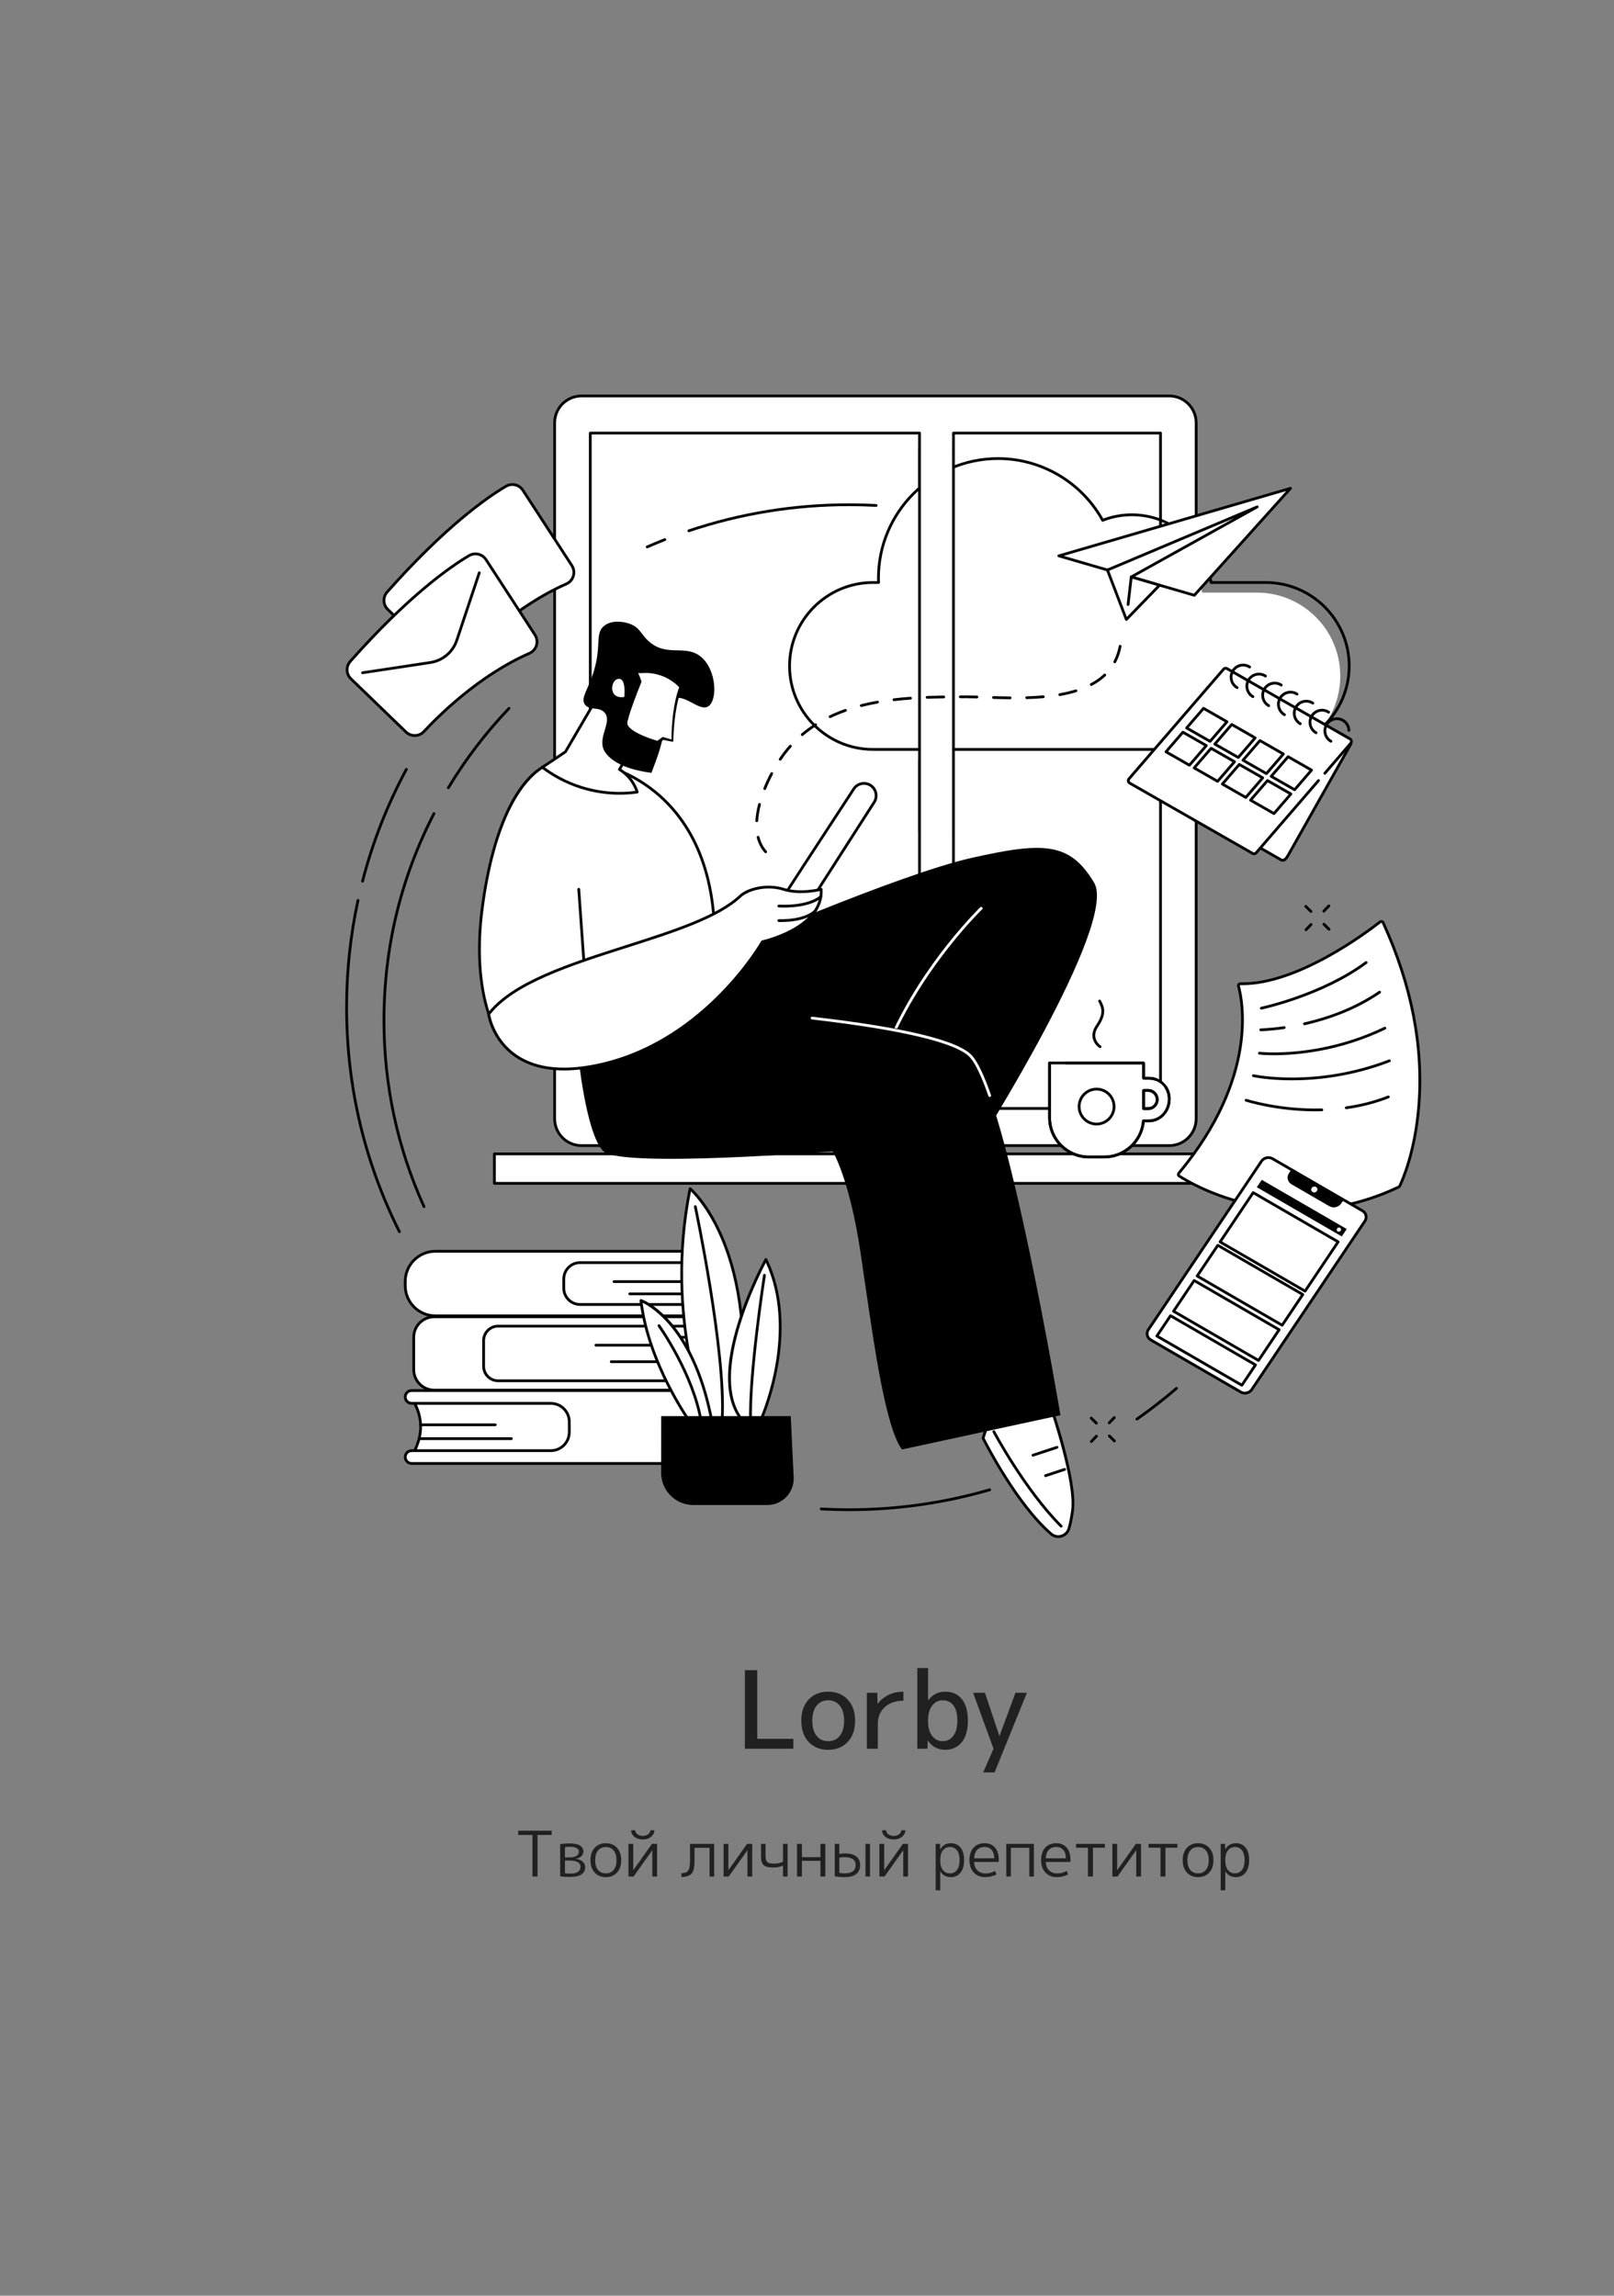 <svg width="720" height="1024" viewBox="0 0 720 1024" fill="none" xmlns="http://www.w3.org/2000/svg">
<rect x="0" y="0" width="720" height="1024" fill="#808080" stroke="none"/>
<g clip-path="url(#clip0_42_7423)">
<path d="M259.404 176.616H521.619C528.232 176.616 533.603 181.987 533.603 188.6V499.002C533.603 505.615 528.232 510.986 521.619 510.986H259.404C252.79 510.986 247.42 505.615 247.42 499.002V188.603C247.42 181.989 252.79 176.619 259.404 176.619V176.616Z" fill="white"/>
<path d="M521.618 511.604H259.403C252.456 511.604 246.801 505.952 246.801 499.002V188.603C246.801 181.655 252.453 176 259.403 176H521.618C528.566 176 534.221 181.652 534.221 188.603V499.004C534.221 505.952 528.569 511.607 521.618 511.607V511.604ZM259.403 177.235C253.136 177.235 248.035 182.335 248.035 188.603V499.004C248.035 505.272 253.136 510.372 259.403 510.372H521.618C527.886 510.372 532.986 505.272 532.986 499.004V188.603C532.986 182.335 527.886 177.235 521.618 177.235H259.403Z" fill="black"/>
<path d="M533.603 296.453C533.263 296.453 532.987 296.177 532.987 295.837V258.127C532.987 257.787 533.263 257.511 533.603 257.511C533.943 257.511 534.218 257.787 534.218 258.127V295.837C534.218 296.177 533.943 296.453 533.603 296.453Z" fill="black"/>
<path d="M410.195 193.174H263.319V494.429H410.195V193.174Z" fill="white"/>
<path d="M410.195 495.047H263.319C262.979 495.047 262.703 494.771 262.703 494.431V193.174C262.703 192.834 262.979 192.558 263.319 192.558H410.195C410.535 192.558 410.811 192.834 410.811 193.174V494.428C410.811 494.768 410.535 495.044 410.195 495.044V495.047ZM263.935 493.812H409.576V193.792H263.935V493.812Z" fill="black"/>
<path d="M517.702 193.174H425.336V494.429H517.702V193.174Z" fill="white"/>
<path d="M517.702 495.047H425.336C424.996 495.047 424.72 494.771 424.72 494.431V193.174C424.72 192.834 424.996 192.558 425.336 192.558H517.702C518.042 192.558 518.318 192.834 518.318 193.174V494.428C518.318 494.768 518.042 495.044 517.702 495.044V495.047ZM425.952 493.812H517.083V193.792H425.952V493.812Z" fill="black"/>
<path d="M552.907 514.689H220.542V527.824H552.907V514.689Z" fill="white"/>
<path d="M552.91 528.443H220.541C220.201 528.443 219.926 528.167 219.926 527.827V514.692C219.926 514.352 220.201 514.076 220.541 514.076H552.907C553.247 514.076 553.523 514.352 553.523 514.692V527.827C553.523 528.167 553.247 528.443 552.907 528.443H552.91ZM221.16 527.208H552.291V515.308H221.16V527.208Z" fill="black"/>
<path d="M515.506 481.426C514.59 481.12 513.6 480.953 512.555 480.953H510.141V474.136H468.223V498.577C468.223 508.237 476.051 516.068 485.708 516.068H492.656C501.847 516.068 509.375 508.973 510.083 499.96H512.558C517.747 499.96 521.596 495.492 521.596 490.303V490.23C521.596 486.086 519.143 482.644 515.512 481.426H515.506ZM512.204 494.531H510.139V486.384H512.204C514.428 486.384 516.228 488.235 516.228 490.459C516.228 492.683 514.425 494.534 512.204 494.534V494.531Z" fill="white"/>
<path d="M492.653 516.687H485.705C475.722 516.687 467.601 508.563 467.601 498.578V474.136C467.601 473.796 467.877 473.52 468.217 473.52H510.136C510.476 473.52 510.752 473.796 510.752 474.136V480.334H512.549C513.639 480.334 514.698 480.504 515.699 480.839C519.651 482.165 522.203 485.85 522.203 490.228V490.3C522.203 495.966 517.872 500.576 512.549 500.576H510.637C509.634 509.653 501.842 516.685 492.648 516.685L492.653 516.687ZM468.839 474.755V498.578C468.839 507.883 476.405 515.453 485.708 515.453H492.656C501.401 515.453 508.784 508.627 509.467 499.915C509.492 499.595 509.76 499.347 510.083 499.347H512.558C517.279 499.347 520.977 495.375 520.977 490.306V490.233C520.977 486.396 518.753 483.169 515.314 482.015C514.442 481.722 513.514 481.574 512.558 481.574H510.144C509.804 481.574 509.528 481.298 509.528 480.958V474.76H468.844L468.839 474.755ZM512.204 495.15H510.139C509.799 495.15 509.523 494.874 509.523 494.534V486.387C509.523 486.047 509.799 485.772 510.139 485.772H512.204C514.765 485.772 516.847 487.876 516.847 490.462C516.847 493.048 514.765 495.152 512.204 495.152V495.15ZM510.757 493.915H512.204C514.082 493.915 515.612 492.365 515.612 490.459C515.612 488.553 514.082 487.003 512.204 487.003H510.757V493.915Z" fill="black"/>
<path d="M492.653 516.687H485.705C475.722 516.687 467.601 508.563 467.601 498.578V474.136C467.601 473.796 467.877 473.52 468.217 473.52C468.557 473.52 468.833 473.796 468.833 474.136V498.578C468.833 507.883 476.4 515.453 485.702 515.453H492.65C501.396 515.453 508.779 508.627 509.461 499.915C509.486 499.595 509.754 499.347 510.077 499.347H512.552C517.273 499.347 520.972 495.375 520.972 490.306V490.233C520.972 488.461 520.492 486.775 519.584 485.356C519.4 485.069 519.483 484.687 519.77 484.503C520.057 484.32 520.439 484.403 520.623 484.69C521.66 486.307 522.206 488.224 522.206 490.233V490.306C522.206 495.972 517.875 500.581 512.552 500.581H510.64C509.637 509.659 501.845 516.69 492.65 516.69L492.653 516.687ZM512.031 495.15H510.704C510.052 495.15 509.523 494.62 509.523 493.968V486.95C509.523 486.298 510.052 485.769 510.704 485.769H512.204C513.505 485.769 514.759 486.332 515.64 487.316C516.535 488.313 516.964 489.648 516.816 490.978C516.557 493.355 514.497 495.15 512.028 495.15H512.031ZM510.757 493.915H512.031C513.84 493.915 515.403 492.566 515.59 490.844C515.699 489.86 515.381 488.876 514.72 488.14C514.071 487.419 513.154 487.003 512.201 487.003H510.755V493.915H510.757ZM515.506 482.045C515.442 482.045 515.375 482.034 515.311 482.012C514.439 481.719 513.511 481.572 512.555 481.572H510.707C510.055 481.572 509.525 481.042 509.525 480.39V474.757H475.502C475.162 474.757 474.886 474.482 474.886 474.142C474.886 473.801 475.162 473.526 475.502 473.526H509.576C510.228 473.526 510.757 474.055 510.757 474.707V480.34H512.555C513.645 480.34 514.704 480.51 515.704 480.844C516.027 480.953 516.2 481.301 516.094 481.625C516.008 481.884 515.768 482.045 515.509 482.045H515.506Z" fill="black"/>
<path d="M489.229 501.355C493.534 501.343 497.015 497.842 497.003 493.536C496.991 489.229 493.491 485.747 489.186 485.759C484.881 485.772 481.4 489.272 481.412 493.579C481.424 497.886 484.924 501.367 489.229 501.355Z" fill="white"/>
<path d="M489.18 502.003C484.54 502.003 480.767 498.226 480.767 493.586C480.767 488.946 484.54 485.169 489.18 485.169C493.821 485.169 497.594 488.946 497.594 493.586C497.594 498.226 493.821 502.003 489.18 502.003ZM489.18 486.407C485.223 486.407 482.001 489.629 482.001 493.589C482.001 497.549 485.22 500.771 489.18 500.771C493.141 500.771 496.36 497.549 496.36 493.589C496.36 489.629 493.141 486.407 489.18 486.407Z" fill="black"/>
<path d="M490.732 467.486C490.618 467.486 490.504 467.455 490.401 467.389C490.303 467.327 488.015 465.828 487.449 463.072C487.07 461.218 487.558 459.273 488.904 457.286C492.555 451.893 491.362 449.513 490.097 446.993L489.994 446.787C489.84 446.483 489.966 446.113 490.27 445.96C490.576 445.806 490.944 445.932 491.097 446.235L491.2 446.439C492.505 449.039 493.985 451.988 489.927 457.98C488.778 459.674 488.352 461.302 488.656 462.812C489.11 465.056 491.05 466.341 491.069 466.352C491.354 466.539 491.437 466.92 491.251 467.205C491.133 467.389 490.933 467.486 490.732 467.486Z" fill="black"/>
<path d="M560.658 264.327H536.272C533.594 247.215 518.789 234.125 500.925 234.125C496.329 234.125 491.942 235 487.907 236.578C478.813 220.16 461.319 209.04 441.222 209.04C411.764 209.04 387.885 232.918 387.885 262.377C387.885 263.032 387.91 263.678 387.935 264.327H385.458C364.898 264.327 348.232 280.994 348.232 301.553C348.232 322.113 364.898 338.779 385.458 338.779H560.658C581.217 338.779 597.883 322.113 597.883 301.553C597.883 280.994 581.217 264.327 560.658 264.327Z" fill="white"/>
<path d="M564.643 334.897H389.443C368.577 334.897 351.602 317.921 351.602 297.055C351.602 276.189 368.577 259.214 389.443 259.214H391.28C391.266 258.77 391.252 258.327 391.252 257.879C391.252 228.128 415.457 203.923 445.208 203.923C464.641 203.923 482.586 214.402 492.171 231.31C496.257 229.78 500.54 229.006 504.91 229.006C513.639 229.006 522.081 232.144 528.68 237.84C535.076 243.361 539.36 250.933 540.781 259.208H564.643C585.509 259.208 602.485 276.183 602.485 297.049C602.485 317.916 585.509 334.891 564.643 334.891V334.897ZM389.443 260.445C369.257 260.445 352.833 276.869 352.833 297.055C352.833 317.241 369.257 333.665 389.443 333.665H564.643C584.829 333.665 601.253 317.241 601.253 297.055C601.253 276.869 584.829 260.445 564.643 260.445H540.257C539.953 260.445 539.694 260.225 539.647 259.924C536.955 242.726 522.345 230.243 504.91 230.243C500.512 230.243 496.209 231.054 492.118 232.654C491.828 232.765 491.502 232.648 491.354 232.378C482.054 215.586 464.374 205.157 445.21 205.157C416.139 205.157 392.489 228.808 392.489 257.879C392.489 258.475 392.512 259.069 392.534 259.659L392.539 259.807C392.545 259.974 392.484 260.136 392.367 260.259C392.25 260.379 392.091 260.448 391.923 260.448H389.446L389.443 260.445Z" fill="black"/>
<path d="M438.558 641.503C438.558 641.503 452.85 670.351 468.908 684.216C471.617 686.554 475.834 685.264 476.845 681.833C477.428 679.849 478.002 677.204 478.473 673.681C480.24 660.51 468.392 626.213 468.392 626.213L463.117 624.513C461.266 623.917 459.304 625.049 458.894 626.952L458.343 629.522L452 623.937C450.556 622.666 448.337 622.855 447.145 624.366C444.72 627.437 440.958 633.17 438.555 641.503H438.558Z" fill="white"/>
<path d="M472.085 686.016C470.787 686.016 469.519 685.556 468.507 684.681C452.538 670.894 438.151 642.066 438.006 641.776C437.937 641.637 437.923 641.48 437.967 641.33C440.342 633.089 444.007 627.348 446.665 623.981C447.345 623.12 448.324 622.59 449.419 622.49C450.517 622.39 451.584 622.738 452.412 623.468L457.967 628.357L458.298 626.815C458.53 625.74 459.21 624.806 460.163 624.254C461.116 623.702 462.267 623.583 463.312 623.92L468.588 625.62C468.772 625.678 468.919 625.823 468.981 626.004C469.466 627.409 480.856 660.591 479.089 673.756C478.654 676.984 478.102 679.757 477.442 682C476.904 683.831 475.488 685.244 473.657 685.785C473.139 685.938 472.612 686.011 472.088 686.011L472.085 686.016ZM439.219 641.441C440.565 644.103 454.254 670.746 469.312 683.748C470.427 684.712 471.885 685.024 473.306 684.606C474.733 684.185 475.834 683.084 476.255 681.657C476.898 679.472 477.439 676.761 477.863 673.597C479.507 661.357 469.05 630.062 467.911 626.704L462.93 625.099C462.214 624.867 461.428 624.951 460.776 625.327C460.124 625.703 459.658 626.342 459.502 627.077L458.95 629.647C458.906 629.862 458.75 630.034 458.541 630.104C458.332 630.171 458.103 630.126 457.939 629.981L451.596 624.396C451.021 623.892 450.286 623.652 449.528 623.719C448.775 623.786 448.101 624.151 447.632 624.745C445.068 627.994 441.537 633.518 439.219 641.441Z" fill="black"/>
<path d="M473.376 681.37C473.217 681.37 473.058 681.309 472.938 681.189C456.609 664.791 442.939 639.123 442.803 638.866C442.644 638.565 442.758 638.192 443.059 638.033C443.36 637.874 443.733 637.988 443.892 638.289C444.029 638.546 457.615 664.052 473.81 680.32C474.05 680.562 474.05 680.952 473.81 681.192C473.691 681.312 473.532 681.373 473.376 681.373V681.37Z" fill="black"/>
<path d="M466.414 658.846C466.155 658.846 465.912 658.682 465.828 658.423C465.723 658.099 465.898 657.751 466.221 657.642L474.761 654.83C475.084 654.722 475.432 654.9 475.541 655.223C475.647 655.547 475.471 655.895 475.148 656.004L466.609 658.816C466.545 658.838 466.481 658.846 466.416 658.846H466.414Z" fill="black"/>
<path d="M460.798 649.724C460.539 649.724 460.297 649.56 460.213 649.301C460.107 648.977 460.283 648.629 460.606 648.52L471.336 644.986C471.659 644.881 472.008 645.056 472.116 645.379C472.222 645.703 472.047 646.051 471.723 646.16L460.994 649.694C460.929 649.716 460.865 649.724 460.801 649.724H460.798Z" fill="black"/>
<path d="M321.851 424.879C322.949 423.723 401.252 389.894 433.257 382.701C465.263 375.505 477.188 375.438 488.08 393.729C498.971 412.02 435.618 511.827 435.618 511.827L300.843 476.697L321.854 424.879H321.851Z" fill="black"/>
<path d="M397.698 463.426C397.615 463.426 397.528 463.409 397.447 463.373C397.135 463.234 396.996 462.868 397.135 462.556C412.191 428.951 437.048 404.941 437.296 404.702C437.541 404.465 437.931 404.473 438.168 404.721C438.405 404.966 438.396 405.359 438.148 405.593C437.9 405.83 413.213 429.684 398.261 463.061C398.158 463.289 397.932 463.426 397.698 463.426Z" fill="white"/>
<path d="M257.787 469.585C257.787 469.585 261.335 505.964 269.202 513.527C277.07 521.094 371.473 513.527 371.473 513.527C371.473 513.527 378.976 525.818 383.878 558.668C388.78 591.518 394.248 635.742 402.369 646.53L473.058 631.269C473.058 631.269 449.611 490.552 433.327 471.413C417.043 452.275 298.56 449.271 298.56 449.271L257.787 469.582V469.585Z" fill="black"/>
<path d="M441.504 489.295C441.248 489.295 441.011 489.136 440.922 488.879C437.959 480.362 435.245 474.621 432.859 471.815C427.343 465.332 402.907 459.427 362.195 454.733C361.858 454.694 361.613 454.388 361.652 454.051C361.691 453.71 362.003 453.471 362.335 453.507C403.95 458.303 427.996 464.195 433.798 471.015C436.284 473.938 439.074 479.81 442.087 488.472C442.198 488.796 442.028 489.147 441.708 489.258C441.641 489.281 441.571 489.292 441.504 489.292V489.295Z" fill="white"/>
<path d="M388.618 350.487C386.11 348.653 382.579 349.291 380.873 351.888C372.064 365.316 347.694 402.508 347.407 403.428L359.62 405.15L389.987 357.808C391.536 355.392 390.937 352.184 388.618 350.489V350.487Z" fill="white"/>
<path d="M359.62 405.766C359.592 405.766 359.561 405.766 359.533 405.761L347.321 404.038C347.143 404.013 346.981 403.91 346.886 403.757C346.789 403.604 346.763 403.417 346.819 403.244C347.101 402.35 365.213 374.639 380.358 351.551C381.275 350.152 382.685 349.219 384.332 348.92C385.979 348.622 387.632 349.001 388.983 349.991C391.561 351.875 392.23 355.453 390.505 358.14L360.138 405.482C360.024 405.66 359.826 405.766 359.62 405.766ZM348.394 402.943L359.313 404.482L389.465 357.471C390.837 355.333 390.304 352.482 388.253 350.983C387.177 350.197 385.862 349.893 384.549 350.13C383.239 350.367 382.119 351.111 381.386 352.223C362.761 380.614 350.743 399.089 348.391 402.938L348.394 402.943Z" fill="black"/>
<path d="M222.604 462.584C222.604 462.584 209.921 444.856 215.113 405.148C220.308 365.439 233.014 344.826 246.31 340.116C259.604 335.406 314.29 344.007 318.56 410.724L222.604 462.584Z" fill="white"/>
<path d="M222.604 463.203C222.412 463.203 222.222 463.111 222.102 462.944C221.974 462.765 209.335 444.561 214.502 405.067C219.24 368.856 230.759 344.971 246.104 339.534C253.211 337.017 271.29 338.285 287.527 348.998C300.72 357.705 316.921 375.472 319.175 410.685C319.192 410.925 319.064 411.153 318.852 411.268L222.897 463.128C222.805 463.178 222.702 463.203 222.604 463.203ZM254.272 339.648C251.059 339.648 248.389 340.036 246.516 340.699C239.716 343.107 233.392 349.709 228.223 359.79C222.384 371.18 218.178 386.467 215.726 405.228C211.069 440.826 220.949 458.769 222.81 461.773L317.918 410.373C315.602 375.929 299.759 358.552 286.847 350.032C275.292 342.407 262.845 339.651 254.272 339.651V339.648Z" fill="black"/>
<path d="M260.816 434.522C260.496 434.522 260.226 434.274 260.201 433.948L257.567 396.709C257.542 396.369 257.798 396.073 258.138 396.048C258.478 396.023 258.774 396.279 258.796 396.619L261.43 433.859C261.455 434.199 261.198 434.494 260.858 434.519C260.844 434.519 260.828 434.519 260.814 434.519L260.816 434.522Z" fill="black"/>
<path d="M217.986 452.373C217.986 452.373 222.593 485.722 269.202 474.56C315.809 463.398 340.108 420.072 340.108 420.072C340.108 420.072 367.245 414.272 366.323 396.664C366.323 396.664 357.24 399.1 349.514 396.664C341.789 394.228 333.431 396.72 330.215 399.735C308.178 420.404 237.785 426.602 217.986 452.373Z" fill="white"/>
<path d="M251.594 477.469C242.921 477.469 235.633 475.477 229.811 471.5C219.109 464.189 217.442 452.93 217.375 452.453C217.353 452.289 217.398 452.124 217.498 451.993C228.392 437.813 254.191 429.575 279.14 421.607C300.076 414.921 319.852 408.606 329.794 399.281C333.433 395.867 342.079 393.671 349.701 396.073C357.167 398.425 366.074 396.09 366.164 396.065C366.345 396.017 366.534 396.053 366.687 396.162C366.838 396.271 366.93 396.444 366.941 396.63C367.838 413.809 343.531 419.921 340.509 420.612C339.531 422.287 333.425 432.412 322.578 443.557C311.664 454.772 293.568 469.356 269.35 475.156C262.912 476.697 256.987 477.466 251.597 477.466L251.594 477.469ZM218.641 452.534C218.95 454.223 221.13 464.086 230.524 470.493C239.666 476.725 252.631 477.89 269.057 473.958C314.872 462.985 339.325 420.2 339.567 419.768C339.654 419.614 339.804 419.503 339.977 419.467C340.239 419.411 365.81 413.742 365.726 397.441C363.36 397.974 355.927 399.331 349.327 397.252C341.725 394.855 333.587 397.416 330.635 400.184C320.491 409.698 300.586 416.056 279.514 422.783C254.871 430.654 229.396 438.789 218.638 452.534H218.641Z" fill="black"/>
<path d="M349.726 404.808C348.974 404.808 348.196 404.791 347.382 404.76C347.042 404.746 346.778 404.459 346.792 404.119C346.805 403.779 347.07 403.515 347.433 403.528C361.033 404.078 365.673 399.574 365.718 399.529C365.958 399.289 366.348 399.287 366.59 399.524C366.833 399.763 366.838 400.151 366.601 400.393C366.415 400.583 362.142 404.81 349.726 404.81V404.808Z" fill="black"/>
<path d="M348.313 411.26C348.012 411.26 347.708 411.26 347.396 411.251C347.056 411.246 346.783 410.964 346.791 410.621C346.797 410.281 347.087 410.011 347.421 410.017C359.277 410.234 363.103 406.031 363.14 405.989C363.365 405.733 363.753 405.705 364.012 405.931C364.268 406.154 364.296 406.544 364.07 406.803C363.909 406.99 360.038 411.262 348.316 411.262L348.313 411.26Z" fill="black"/>
<path d="M267.505 309.214C267.154 309.855 252.246 335.336 252.246 335.336L241.965 342.245C245.758 345.127 252.458 349.463 261.828 351.949C271.387 354.483 279.503 353.967 284.252 353.309C283.84 352.011 283.146 350.319 281.942 348.552C280.044 345.765 277.781 344.107 276.334 343.22C279.403 337.95 282.471 332.683 285.54 327.413L267.505 309.214Z" fill="white"/>
<path d="M276.384 354.472C271.432 354.472 266.51 353.828 261.669 352.546C254.364 350.609 247.609 347.309 241.589 342.739C241.43 342.619 241.341 342.429 241.346 342.229C241.352 342.031 241.455 341.844 241.62 341.735L251.784 334.905C252.904 332.99 266.633 309.521 266.964 308.919C267.059 308.749 267.226 308.632 267.419 308.604C267.611 308.576 267.806 308.643 267.942 308.779L285.977 326.978C286.175 327.176 286.211 327.483 286.072 327.723L277.167 343.015C279.272 344.397 281.05 346.142 282.451 348.201C283.48 349.712 284.283 351.364 284.84 353.117C284.896 353.29 284.871 353.48 284.773 353.633C284.675 353.786 284.517 353.889 284.335 353.914C281.682 354.282 279.029 354.466 276.381 354.466L276.384 354.472ZM243.03 342.273C248.743 346.479 255.117 349.533 261.987 351.353C269.013 353.215 276.22 353.7 283.427 352.794C282.925 351.415 282.256 350.107 281.434 348.898C280.018 346.816 278.193 345.083 276.014 343.745C275.727 343.569 275.635 343.199 275.805 342.909L284.77 327.511L267.639 310.223C265.242 314.348 253.336 334.701 252.781 335.649C252.734 335.729 252.67 335.796 252.592 335.849L243.033 342.273H243.03Z" fill="black"/>
<path d="M312.648 292.936C305.775 287.292 297.673 293.184 289.65 286.264C285.974 283.092 285.636 280.099 281.222 278.363C278.298 277.215 273.098 276.423 269.636 279.065C265.227 282.429 268.471 287.671 264.896 299.43C262.385 307.687 258.904 311.28 260.857 314.175C262.833 317.105 267.426 314.967 269.826 318.005C272.931 321.934 267.267 328.085 269.032 333.637C270.244 337.452 276.044 342.901 290.622 344.723C291.428 342.385 293.362 337.756 294.622 333.23C298.565 319.064 296.416 313.643 299.961 311.812C305.393 309.008 311.945 317.668 315.981 315.053C320.173 312.339 319.702 298.727 312.645 292.933L312.648 292.936Z" fill="black"/>
<path d="M284.165 299.87L285.539 304.03C285.539 304.03 280.202 317.121 279.246 322.065C278.293 327.009 293.381 331.123 293.381 331.123L295.75 329.367L299.964 330.42C299.964 330.42 299.836 316.012 303.696 306.405C303.696 306.405 296.573 297.763 284.162 299.87H284.165Z" fill="white"/>
<path d="M284.692 300.187C285.238 301.444 285.723 302.595 286.125 303.838C286.172 303.983 286.164 304.134 286.111 304.265C284.962 307.102 283.859 309.964 282.8 312.837C281.766 315.711 280.715 318.612 279.999 321.527L279.876 322.071C279.829 322.26 279.846 322.369 279.82 322.519C279.846 322.804 279.885 323.093 280.032 323.378C280.294 323.949 280.765 324.484 281.3 324.958C282.384 325.905 283.7 326.661 285.043 327.332C287.747 328.656 290.642 329.69 293.543 330.529L293.014 330.629L295.38 328.874L295.419 328.848C295.564 328.748 295.742 328.726 295.898 328.77L300.065 330.005L299.533 330.426C299.519 328.369 299.594 326.332 299.719 324.289C299.848 322.249 300.04 320.209 300.296 318.177C300.569 316.145 300.912 314.122 301.35 312.113C301.815 310.109 302.381 308.122 303.12 306.179L303.217 306.801C302.105 305.555 300.714 304.418 299.257 303.487C297.794 302.545 296.216 301.776 294.563 301.238C292.916 300.697 291.205 300.315 289.466 300.232C288.599 300.132 287.73 300.19 286.86 300.204C286.381 300.198 286.111 300.276 285.765 300.262C285.433 300.262 285.082 300.218 284.689 300.187H284.692ZM283.633 299.552C284.126 299.412 284.664 299.265 285.222 299.156C285.765 299.053 286.381 298.958 286.799 298.972C287.719 298.955 288.638 298.897 289.555 299C291.395 299.092 293.215 299.493 294.959 300.067C296.712 300.639 298.382 301.45 299.926 302.447C301.481 303.451 302.897 304.588 304.17 306.015C304.318 306.179 304.351 306.405 304.282 306.597L304.268 306.636C303.529 308.49 302.947 310.415 302.462 312.369C302.002 314.331 301.634 316.318 301.333 318.316C301.049 320.32 300.829 322.333 300.67 324.353C300.514 326.371 300.408 328.403 300.391 330.418C300.391 330.657 300.193 330.852 299.954 330.849C299.92 330.849 299.887 330.844 299.856 330.838L295.597 329.966L296.116 329.863L293.747 331.619L293.739 331.624C293.582 331.739 293.387 331.766 293.215 331.719C290.219 330.852 287.306 329.816 284.491 328.439C283.092 327.736 281.713 326.959 280.481 325.883C279.873 325.34 279.288 324.715 278.904 323.888C278.7 323.484 278.605 323.004 278.583 322.525C278.605 322.296 278.616 322.015 278.664 321.831L278.795 321.251C279.545 318.199 280.598 315.315 281.64 312.414C282.705 309.524 283.811 306.656 284.965 303.799L284.951 304.226C284.436 302.693 284.004 301.068 283.633 299.552Z" fill="black"/>
<path d="M279.066 311.43C279.066 311.43 280.387 301.862 275.905 302.183C271.424 302.503 270.236 313.071 279.066 311.43Z" fill="white"/>
<path d="M277.296 312.222C274.974 312.222 273.667 311.263 272.948 310.354C271.527 308.559 271.652 306.034 272.405 304.323C273.121 302.698 274.414 301.667 275.863 301.564C276.85 301.494 277.675 301.809 278.321 302.503C280.562 304.897 279.715 311.243 279.679 311.514C279.642 311.778 279.442 311.987 279.18 312.035C278.489 312.163 277.864 312.222 277.299 312.222H277.296ZM276.12 302.79C276.064 302.79 276.008 302.79 275.95 302.796C274.949 302.868 274.068 303.604 273.533 304.819C272.929 306.191 272.814 308.194 273.915 309.585C274.832 310.742 276.412 311.19 278.508 310.892C278.714 308.947 278.826 304.844 277.418 303.342C277.07 302.969 276.644 302.785 276.12 302.785V302.79Z" fill="black"/>
<path d="M312.534 581.859C309.538 575.694 309.254 569.485 312.534 563.208L310.179 560.385L245.783 562.503L248.002 582.96L310.335 583.679L312.531 581.859H312.534Z" fill="white"/>
<path d="M310.338 584.295H310.329L247.996 583.575C247.684 583.573 247.425 583.336 247.388 583.024L245.17 562.567C245.15 562.397 245.206 562.224 245.318 562.096C245.429 561.965 245.591 561.89 245.763 561.884L310.159 559.766C310.346 559.761 310.533 559.842 310.653 559.989L313.007 562.813C313.166 563.005 313.197 563.272 313.08 563.493C310.017 569.351 310.02 575.27 313.088 581.586C313.214 581.842 313.147 582.149 312.927 582.33L310.731 584.15C310.619 584.242 310.48 584.292 310.338 584.292V584.295ZM248.559 582.349L310.117 583.06L311.77 581.691C308.835 575.376 308.844 569.189 311.798 563.292L309.897 561.012L246.469 563.1L248.559 582.349Z" fill="black"/>
<path d="M194.207 558.133H313.727C315.123 558.133 316.257 559.265 316.257 560.664C316.257 562.063 315.126 563.194 313.727 563.194H258.779C254.754 563.194 251.494 566.455 251.494 570.48V574.576C251.494 578.601 254.754 581.862 258.779 581.862H313.727C315.123 581.862 316.257 582.993 316.257 584.392C316.257 585.791 315.126 586.923 313.727 586.923H194.207C186.788 586.923 180.774 580.908 180.774 573.49V571.572C180.774 564.153 186.788 558.139 194.207 558.139V558.133Z" fill="white"/>
<path d="M313.73 587.535H194.208C186.46 587.535 180.159 581.231 180.159 573.486V571.569C180.159 563.821 186.463 557.52 194.208 557.52H313.727C315.463 557.52 316.874 558.933 316.874 560.666C316.874 562.4 315.461 563.813 313.727 563.813H258.779C255.103 563.813 252.11 566.803 252.11 570.482V574.579C252.11 578.255 255.1 581.248 258.779 581.248H313.727C315.463 581.248 316.874 582.661 316.874 584.394C316.874 586.128 315.461 587.541 313.727 587.541L313.73 587.535ZM194.211 558.751C187.143 558.751 181.396 564.501 181.396 571.569V573.486C181.396 580.554 187.146 586.303 194.211 586.303H313.73C314.783 586.303 315.642 585.445 315.642 584.392C315.642 583.338 314.783 582.48 313.73 582.48H258.782C254.423 582.48 250.878 578.935 250.878 574.576V570.479C250.878 566.12 254.423 562.575 258.782 562.575H313.73C314.783 562.575 315.642 561.717 315.642 560.663C315.642 559.61 314.783 558.751 313.73 558.751H194.208H194.211Z" fill="black"/>
<path d="M310.176 572.283H273.909C273.569 572.283 273.293 572.007 273.293 571.667C273.293 571.327 273.569 571.051 273.909 571.051H310.176C310.516 571.051 310.792 571.327 310.792 571.667C310.792 572.007 310.516 572.283 310.176 572.283Z" fill="black"/>
<path d="M310.405 577.742H280.93C280.59 577.742 280.314 577.466 280.314 577.126C280.314 576.786 280.59 576.51 280.93 576.51H310.405C310.745 576.51 311.021 576.786 311.021 577.126C311.021 577.466 310.745 577.742 310.405 577.742Z" fill="black"/>
<path d="M317.166 616.662H209.207V590.214H317.163C313.975 599.149 313.888 607.967 317.163 616.662H317.166Z" fill="white"/>
<path d="M317.166 617.278H209.207C208.867 617.278 208.591 617.002 208.591 616.662V590.214C208.591 589.874 208.867 589.598 209.207 589.598H317.166C317.366 589.598 317.553 589.696 317.67 589.86C317.784 590.025 317.815 590.234 317.748 590.423C314.585 599.294 314.582 608.051 317.745 616.448C317.818 616.637 317.79 616.849 317.676 617.016C317.561 617.184 317.372 617.281 317.168 617.281L317.166 617.278ZM209.825 616.044H316.285C313.417 607.883 313.42 599.408 316.299 590.83H209.825V616.044Z" fill="black"/>
<path d="M222.205 591.518H317.91C319.061 591.518 319.995 590.585 319.995 589.434C319.995 588.283 319.061 587.349 317.91 587.349H193.717C188.659 587.349 184.559 591.449 184.559 596.507V610.905C184.559 615.963 188.659 620.063 193.717 620.063H317.907C319.058 620.063 319.992 619.129 319.992 617.978C319.992 616.827 319.058 615.893 317.907 615.893H222.205C218.633 615.893 215.737 612.998 215.737 609.425V597.987C215.737 594.414 218.633 591.518 222.205 591.518Z" fill="white"/>
<path d="M317.907 620.679H193.717C188.327 620.679 183.943 616.295 183.943 610.905V596.507C183.943 591.117 188.327 586.733 193.717 586.733H317.907C319.395 586.733 320.608 587.946 320.608 589.434C320.608 590.922 319.395 592.135 317.907 592.135H222.205C218.978 592.135 216.353 594.76 216.353 597.987V609.425C216.353 612.652 218.978 615.278 222.205 615.278H317.91C319.398 615.278 320.611 616.49 320.611 617.978C320.611 619.466 319.398 620.679 317.91 620.679H317.907ZM193.717 587.965C189.007 587.965 185.175 591.797 185.175 596.507V610.905C185.175 615.615 189.007 619.447 193.717 619.447H317.907C318.715 619.447 319.373 618.789 319.373 617.981C319.373 617.173 318.715 616.515 317.907 616.515H222.205C218.298 616.515 215.118 613.335 215.118 609.428V597.99C215.118 594.083 218.298 590.903 222.205 590.903H317.91C318.718 590.903 319.376 590.245 319.376 589.437C319.376 588.629 318.718 587.971 317.91 587.971H193.717V587.965Z" fill="black"/>
<path d="M315.257 597.109H299.315C298.975 597.109 298.699 596.833 298.699 596.493C298.699 596.153 298.975 595.877 299.315 595.877H315.257C315.597 595.877 315.873 596.153 315.873 596.493C315.873 596.833 315.597 597.109 315.257 597.109Z" fill="black"/>
<path d="M314.92 600.64H265.824C265.484 600.64 265.208 600.364 265.208 600.024C265.208 599.684 265.484 599.408 265.824 599.408H314.92C315.26 599.408 315.536 599.684 315.536 600.024C315.536 600.364 315.26 600.64 314.92 600.64Z" fill="black"/>
<path d="M314.92 608.009H272.678C272.338 608.009 272.062 607.733 272.062 607.393C272.062 607.053 272.338 606.777 272.678 606.777H314.92C315.26 606.777 315.536 607.053 315.536 607.393C315.536 607.733 315.26 608.009 314.92 608.009Z" fill="black"/>
<path d="M184.985 647.057C188.369 640.093 188.692 633.072 184.985 625.982L187.647 622.791L260.412 625.185L257.904 648.3L187.469 649.111L184.985 647.057Z" fill="white"/>
<path d="M187.466 649.73C187.321 649.73 187.182 649.68 187.073 649.588L184.59 647.534C184.369 647.353 184.303 647.043 184.428 646.79C187.909 639.627 187.909 632.916 184.436 626.272C184.322 626.052 184.35 625.781 184.509 625.592L187.17 622.401C187.293 622.256 187.477 622.175 187.664 622.178L260.429 624.572C260.602 624.577 260.763 624.655 260.875 624.784C260.986 624.915 261.042 625.085 261.022 625.255L258.514 648.37C258.481 648.679 258.219 648.916 257.906 648.922L187.471 649.733H187.463L187.466 649.73ZM185.749 646.89L187.686 648.495L257.349 647.693L259.726 625.784L187.926 623.424L185.721 626.068C189.079 632.74 189.091 639.741 185.749 646.893V646.89Z" fill="black"/>
<path d="M318.69 620.247H183.634C182.056 620.247 180.774 621.526 180.774 623.106C180.774 624.686 182.054 625.965 183.634 625.965H245.725C250.27 625.965 253.957 629.653 253.957 634.198V638.827C253.957 643.373 250.27 647.06 245.725 647.06H183.634C182.056 647.06 180.774 648.339 180.774 649.919C180.774 651.5 182.054 652.779 183.634 652.779H318.69C327.074 652.779 333.871 645.981 333.871 637.598V635.43C333.871 627.047 327.074 620.249 318.69 620.249V620.247Z" fill="white"/>
<path d="M318.691 653.392H183.634C181.717 653.392 180.159 651.834 180.159 649.917C180.159 647.999 181.717 646.441 183.634 646.441H245.725C249.925 646.441 253.339 643.024 253.339 638.827V634.198C253.339 629.998 249.922 626.584 245.725 626.584H183.634C181.717 626.584 180.159 625.026 180.159 623.109C180.159 621.191 181.717 619.633 183.634 619.633H318.691C327.4 619.633 334.487 626.721 334.487 635.43V637.598C334.487 646.307 327.4 653.395 318.691 653.395V653.392ZM183.634 647.676C182.399 647.676 181.393 648.682 181.393 649.917C181.393 651.151 182.399 652.157 183.634 652.157H318.691C326.72 652.157 333.253 645.625 333.253 637.595V635.427C333.253 627.398 326.72 620.865 318.691 620.865H183.634C182.399 620.865 181.393 621.871 181.393 623.106C181.393 624.34 182.399 625.347 183.634 625.347H245.725C250.605 625.347 254.574 629.315 254.574 634.195V638.824C254.574 643.704 250.605 647.673 245.725 647.673H183.634V647.676Z" fill="black"/>
<path d="M220.957 636.155H187.647C187.307 636.155 187.031 635.879 187.031 635.539C187.031 635.199 187.307 634.923 187.647 634.923H220.957C221.297 634.923 221.573 635.199 221.573 635.539C221.573 635.879 221.297 636.155 220.957 636.155Z" fill="black"/>
<path d="M228.106 642.328H187.391C187.051 642.328 186.775 642.052 186.775 641.712C186.775 641.372 187.051 641.096 187.391 641.096H228.106C228.446 641.096 228.722 641.372 228.722 641.712C228.722 642.052 228.446 642.328 228.106 642.328Z" fill="black"/>
<path d="M526.069 524.594C532.404 528.657 574.069 553.16 623.986 529.46C624.168 529.373 624.313 529.234 624.399 529.053C626.325 525.076 647.57 478.324 617.002 411.546C616.765 411.025 616.105 410.855 615.659 411.203C610.057 415.587 578.45 439.404 553.379 438.791C552.788 438.777 552.347 439.318 552.503 439.892C554.309 446.503 561.291 480.863 525.871 523.284C525.531 523.691 525.62 524.304 526.069 524.594Z" fill="white"/>
<path d="M579.877 540.295C572.818 540.295 565.706 539.546 558.557 538.041C541.069 534.362 529.012 527.213 525.735 525.112C525.375 524.881 525.13 524.504 525.066 524.081C524.999 523.654 525.122 523.22 525.398 522.888C560.644 480.674 553.666 446.48 551.907 440.054C551.782 439.594 551.877 439.12 552.169 438.746C552.465 438.37 552.916 438.161 553.393 438.172C578.169 438.788 609.285 415.408 615.277 410.715C615.637 410.434 616.097 410.336 616.543 410.445C616.997 410.556 617.368 410.863 617.563 411.286C630.397 439.323 635.756 467.118 633.499 493.901C631.774 514.374 626.077 526.999 624.954 529.32C624.806 529.627 624.564 529.866 624.251 530.017C609.834 536.862 594.98 540.295 579.88 540.295H579.877ZM553.354 439.407C553.237 439.407 553.17 439.471 553.139 439.507C553.106 439.552 553.069 439.624 553.097 439.727C554.884 446.257 561.985 480.994 526.342 523.679C526.273 523.76 526.276 523.849 526.281 523.894C526.287 523.939 526.312 524.019 526.398 524.072C529.631 526.146 541.523 533.197 558.808 536.831C580.97 541.494 602.809 538.827 623.716 528.899C623.772 528.871 623.814 528.832 623.839 528.782C624.945 526.494 630.558 514.053 632.267 493.795C634.508 467.226 629.182 439.638 616.44 411.799C616.389 411.688 616.292 411.652 616.253 411.643C616.208 411.632 616.122 411.624 616.041 411.688C610.069 416.364 579.339 439.415 554.34 439.418C554.011 439.418 553.691 439.415 553.365 439.407C553.365 439.407 553.359 439.407 553.357 439.407H553.354Z" fill="black"/>
<path d="M562.656 450.327C562.369 450.327 562.113 450.126 562.054 449.836C561.985 449.502 562.196 449.176 562.531 449.106C562.798 449.05 589.573 443.306 609.07 428.839C609.344 428.636 609.731 428.694 609.934 428.967C610.138 429.241 610.079 429.628 609.806 429.831C590.088 444.466 563.058 450.26 562.784 450.316C562.743 450.324 562.698 450.33 562.656 450.33V450.327Z" fill="black"/>
<path d="M581.917 457.288C581.635 457.288 581.382 457.093 581.315 456.809C581.24 456.477 581.449 456.146 581.78 456.071C594.528 453.175 605.732 448.454 615.079 442.038C615.361 441.846 615.745 441.916 615.937 442.197C616.13 442.479 616.057 442.863 615.779 443.055C606.303 449.56 594.954 454.343 582.053 457.275C582.006 457.286 581.961 457.291 581.917 457.291V457.288Z" fill="black"/>
<path d="M562.422 459.964C562.085 459.964 561.809 459.694 561.806 459.354C561.801 459.014 562.074 458.733 562.414 458.73C562.456 458.73 566.547 458.663 572.801 457.749C573.141 457.701 573.45 457.933 573.5 458.27C573.551 458.607 573.316 458.922 572.979 458.97C566.636 459.898 562.472 459.964 562.431 459.964H562.422Z" fill="black"/>
<path d="M568.35 470.671C564.236 470.671 561.84 470.401 561.759 470.39C561.422 470.348 561.179 470.042 561.221 469.704C561.263 469.367 561.567 469.125 561.907 469.166C562.166 469.197 588.277 472.129 617.526 458.052C617.833 457.904 618.203 458.032 618.351 458.342C618.499 458.648 618.371 459.019 618.064 459.167C597.282 469.169 578.052 470.674 568.35 470.674V470.671Z" fill="black"/>
<path d="M576.324 481.872C565.753 481.872 559.136 480.437 559.003 480.406C558.671 480.331 558.462 480.002 558.537 479.667C558.613 479.336 558.941 479.127 559.276 479.202C559.549 479.263 586.853 485.169 619.575 472.594C619.892 472.472 620.249 472.63 620.372 472.948C620.494 473.266 620.336 473.623 620.018 473.745C603.031 480.272 587.48 481.869 576.327 481.869L576.324 481.872Z" fill="black"/>
<path d="M600.564 494.754C600.261 494.754 599.999 494.531 599.954 494.222C599.907 493.884 600.141 493.572 600.478 493.525C607.058 492.6 613.326 490.975 619.109 488.703C619.427 488.578 619.783 488.734 619.909 489.052C620.034 489.37 619.878 489.726 619.56 489.852C613.688 492.159 607.326 493.809 600.651 494.748C600.623 494.751 600.592 494.754 600.564 494.754Z" fill="black"/>
<path d="M586.73 495.699C569.223 495.699 555.831 491.393 555.692 491.346C555.369 491.24 555.19 490.892 555.296 490.568C555.402 490.245 555.753 490.069 556.074 490.173C556.219 490.22 570.939 494.947 589.643 494.423C590 494.414 590.267 494.682 590.278 495.022C590.287 495.362 590.019 495.646 589.679 495.657C588.684 495.685 587.7 495.699 586.73 495.699Z" fill="black"/>
<path d="M173.007 271.85L197.549 295.564C199.812 297.749 203.433 297.663 205.57 295.355C212.978 287.367 230.575 270.15 252.625 260.465C255.808 259.069 256.99 255.164 255.095 252.249L233.262 218.691C231.623 216.171 228.295 215.377 225.706 216.902C217.448 221.771 198.79 234.685 172.703 264.071C170.705 266.323 170.842 269.757 173.004 271.847L173.007 271.85Z" fill="white"/>
<path d="M201.457 297.763C199.829 297.763 198.296 297.144 197.12 296.007L172.578 272.293C170.165 269.96 170.017 266.17 172.244 263.664C198.101 234.538 216.643 221.534 225.394 216.372C228.27 214.678 231.952 215.547 233.78 218.356L255.613 251.914C256.611 253.45 256.884 255.337 256.36 257.09C255.833 258.854 254.562 260.289 252.873 261.031C230.594 270.816 212.688 288.588 206.022 295.776C204.876 297.01 203.318 297.715 201.632 297.763C201.574 297.763 201.515 297.763 201.457 297.763ZM173.436 271.404L197.978 295.118C198.957 296.063 200.239 296.559 201.599 296.525C202.95 296.489 204.199 295.923 205.116 294.934C211.833 287.691 229.884 269.776 252.377 259.899C253.735 259.303 254.755 258.152 255.175 256.736C255.596 255.331 255.376 253.818 254.576 252.586L232.743 219.028C231.277 216.776 228.326 216.077 226.021 217.434C217.334 222.556 198.912 235.48 173.169 264.481C171.382 266.49 171.502 269.534 173.439 271.404H173.436Z" fill="black"/>
<path d="M156.553 302.786L181.095 326.5C183.358 328.685 186.978 328.599 189.116 326.291C196.524 318.303 214.121 301.086 236.171 291.401C239.354 290.005 240.535 286.1 238.64 283.185L216.807 249.627C215.168 247.108 211.841 246.313 209.252 247.838C200.994 252.707 182.335 265.621 156.249 295.007C154.251 297.259 154.387 300.693 156.55 302.783L156.553 302.786Z" fill="white"/>
<path d="M185.003 328.701C183.375 328.701 181.842 328.082 180.666 326.945L156.127 303.228C153.713 300.895 153.566 297.105 155.792 294.599C181.65 265.47 200.192 252.466 208.943 247.307C211.819 245.613 215.5 246.482 217.329 249.292L239.162 282.849C240.16 284.385 240.433 286.272 239.909 288.025C239.382 289.789 238.111 291.224 236.422 291.966C214.143 301.751 196.237 319.523 189.571 326.711C188.425 327.945 186.867 328.651 185.181 328.698C185.123 328.698 185.064 328.698 185.005 328.698L185.003 328.701ZM156.982 302.342L181.525 326.056C182.503 327.001 183.785 327.497 185.148 327.463C186.499 327.427 187.748 326.861 188.665 325.872C195.381 318.629 213.433 300.714 235.926 290.837C237.283 290.241 238.303 289.087 238.727 287.674C239.148 286.269 238.928 284.756 238.128 283.524L216.295 249.966C214.829 247.714 211.877 247.015 209.57 248.372C200.883 253.494 182.461 266.417 156.718 295.419C154.931 297.428 155.051 300.469 156.988 302.342H156.982Z" fill="black"/>
<path d="M161.731 300.698C161.43 300.698 161.168 300.478 161.121 300.174C161.071 299.837 161.302 299.522 161.639 299.472L191.817 294.915C197.145 294.11 201.504 290.459 203.196 285.386L213.223 255.295C213.332 254.972 213.68 254.797 214.004 254.905C214.327 255.014 214.502 255.362 214.394 255.686L204.366 285.777C202.527 291.292 197.789 295.263 192 296.136L161.823 300.692C161.793 300.698 161.762 300.701 161.731 300.701V300.698Z" fill="black"/>
<path d="M607.816 540.09L567.639 516.821C565.998 515.871 563.807 516.378 562.745 517.958L512.293 593.081C511.234 594.661 511.705 596.71 513.346 597.663L553.523 620.931C555.165 621.882 557.355 621.374 558.417 619.794L608.87 544.671C609.929 543.091 609.458 541.043 607.816 540.09Z" fill="white"/>
<path d="M555.321 622.021C554.596 622.021 553.866 621.84 553.214 621.464L513.037 598.195C512.095 597.649 511.443 596.779 511.206 595.748C510.966 594.714 511.17 593.644 511.78 592.736L562.233 517.613C563.47 515.773 566.031 515.177 567.949 516.286L608.126 539.555C609.068 540.101 609.72 540.97 609.957 542.001C610.196 543.035 609.993 544.106 609.382 545.014L558.93 620.137C558.116 621.349 556.723 622.021 555.321 622.021ZM565.83 516.958C564.833 516.958 563.841 517.437 563.258 518.301L512.806 593.424C512.388 594.045 512.248 594.773 512.41 595.47C512.571 596.166 513.015 596.754 513.658 597.125L553.835 620.393C555.201 621.185 557.026 620.758 557.907 619.446L608.36 544.323C608.778 543.702 608.917 542.974 608.755 542.277C608.594 541.581 608.151 540.993 607.51 540.622L567.333 517.353C566.867 517.083 566.349 516.955 565.833 516.955L565.83 516.958Z" fill="black"/>
<path d="M576.075 521.707L575 523.309C573.854 525.012 574.364 527.225 576.137 528.25L593.026 538.033C594.798 539.058 597.162 538.509 598.304 536.806L599.38 535.204L576.073 521.707H576.075Z" fill="black"/>
<path d="M585.551 531.695C584.907 531.322 584.724 530.519 585.139 529.898C585.554 529.279 586.415 529.078 587.059 529.452C587.703 529.825 587.887 530.628 587.471 531.249C587.056 531.868 586.195 532.069 585.551 531.695Z" fill="white"/>
<path d="M598.566 551.516L560.658 529.56L562.876 526.258L600.785 548.211L598.566 551.516Z" fill="black"/>
<path d="M582.184 576.524C582.078 576.524 581.973 576.496 581.875 576.44L543.967 554.487C543.819 554.401 543.713 554.258 543.674 554.091C543.635 553.924 543.668 553.748 543.763 553.609L558.523 531.631C558.704 531.361 559.064 531.277 559.345 531.442L597.253 553.395C597.401 553.481 597.507 553.623 597.546 553.79C597.585 553.958 597.552 554.133 597.457 554.272L582.697 576.25C582.58 576.426 582.385 576.524 582.184 576.524ZM545.157 553.748L581.995 575.083L596.066 554.13L559.228 532.796L545.157 553.748Z" fill="black"/>
<path d="M598.095 548.949C597.8 549.389 597.192 549.529 596.735 549.264C596.278 548.999 596.147 548.428 596.443 547.99C596.738 547.55 597.346 547.411 597.803 547.675C598.26 547.94 598.391 548.512 598.095 548.949Z" fill="white"/>
<path d="M571.965 591.737C571.859 591.737 571.753 591.71 571.655 591.654L533.747 569.701C533.599 569.615 533.493 569.472 533.454 569.305C533.415 569.138 533.449 568.962 533.544 568.823L542.746 555.122C542.927 554.852 543.287 554.768 543.568 554.933L581.477 576.886C581.624 576.972 581.73 577.114 581.769 577.281C581.808 577.449 581.775 577.624 581.68 577.764L572.478 591.464C572.361 591.64 572.165 591.737 571.965 591.737ZM534.937 568.962L571.775 590.297L580.287 577.621L543.449 556.287L534.937 568.962Z" fill="black"/>
<path d="M561.419 607.443C561.313 607.443 561.207 607.415 561.11 607.359L523.201 585.406C523.053 585.32 522.948 585.177 522.909 585.01C522.87 584.843 522.903 584.667 522.998 584.528L532.2 570.827C532.381 570.557 532.741 570.473 533.022 570.638L570.931 592.591C571.079 592.677 571.184 592.819 571.224 592.987C571.263 593.154 571.229 593.329 571.134 593.469L561.932 607.169C561.815 607.345 561.62 607.443 561.419 607.443ZM524.391 584.667L561.229 606.002L569.741 593.327L532.903 571.992L524.391 584.667Z" fill="black"/>
<path d="M553.988 618.507C553.883 618.507 553.777 618.479 553.679 618.423L515.771 596.47C515.623 596.384 515.517 596.242 515.478 596.074C515.439 595.907 515.473 595.732 515.567 595.592L521.654 586.529C521.835 586.259 522.195 586.175 522.476 586.34L560.385 608.292C560.532 608.379 560.638 608.521 560.677 608.688C560.716 608.855 560.683 609.031 560.588 609.17L554.501 618.234C554.384 618.409 554.189 618.507 553.988 618.507ZM516.961 595.732L553.799 617.066L559.197 609.028L522.359 587.694L516.961 595.732Z" fill="black"/>
<path d="M538.474 342.218C538.398 342.218 538.32 342.204 538.245 342.173C535.887 341.229 533.309 339.682 533.201 339.618C532.908 339.442 532.813 339.063 532.992 338.77C533.167 338.478 533.546 338.383 533.839 338.561C533.864 338.578 536.439 340.122 538.705 341.028C539.023 341.153 539.176 341.513 539.048 341.83C538.95 342.073 538.719 342.218 538.474 342.218Z" fill="black"/>
<path d="M562.051 378.145L571.438 383.513C572.215 383.959 573.207 383.683 573.65 382.899L602.649 331.806C603.145 330.934 602.844 329.824 601.977 329.328L578.19 315.725L562.054 378.145H562.051Z" fill="white"/>
<path d="M562.052 378.145L571.438 383.512C571.895 383.774 572.425 383.786 572.874 383.596C572.874 383.596 573.626 383.253 574.459 381.79C575.176 380.53 602.438 332.176 602.438 332.176C603.037 331.117 602.736 330.011 601.869 329.515L578.083 315.912L562.049 378.145H562.052Z" fill="white"/>
<path d="M572.232 384.342C571.85 384.342 571.474 384.242 571.131 384.047L561.745 378.679C561.449 378.509 561.346 378.133 561.516 377.838C561.686 377.542 562.063 377.439 562.358 377.609L571.745 382.977C572.018 383.133 572.338 383.152 572.631 383.027C572.631 383.027 573.233 382.695 573.924 381.483C574.632 380.24 601.629 332.357 601.902 331.872C602.315 331.147 602.175 330.398 601.565 330.049L577.778 316.446C577.483 316.276 577.38 315.9 577.55 315.604C577.72 315.309 578.096 315.206 578.391 315.376L602.178 328.979C603.377 329.665 603.719 331.17 602.975 332.482C602.702 332.964 575.705 380.85 574.997 382.096C574.088 383.687 573.224 384.114 573.13 384.158C572.837 384.284 572.533 384.345 572.235 384.345L572.232 384.342Z" fill="black"/>
<path d="M588.191 348.162L560.368 380.402C559.978 380.856 559.323 380.97 558.805 380.672L503.954 349.305C503.272 348.915 503.115 347.992 503.631 347.393L545.82 298.509C546.21 298.055 546.865 297.941 547.384 298.239L602.234 329.606C602.917 329.997 603.073 330.919 602.557 331.518L591 344.929L588.193 348.162H588.191Z" fill="white"/>
<path d="M559.418 381.453C559.103 381.453 558.785 381.372 558.498 381.207L503.648 349.84C503.163 349.561 502.831 349.087 502.733 348.533C502.639 347.978 502.795 347.415 503.16 346.989L545.349 298.105C545.931 297.428 546.912 297.261 547.684 297.701L602.535 329.069C603.02 329.347 603.351 329.821 603.449 330.376C603.544 330.93 603.388 331.493 603.023 331.92L591.465 345.331C591.242 345.59 590.852 345.618 590.595 345.395C590.336 345.172 590.308 344.782 590.531 344.525L602.089 331.114C602.214 330.969 602.267 330.774 602.234 330.585C602.214 330.473 602.15 330.27 601.924 330.142L547.074 298.774C546.815 298.627 546.483 298.682 546.285 298.914L504.096 347.797C503.971 347.942 503.918 348.134 503.951 348.327C503.971 348.438 504.035 348.641 504.261 348.77L559.111 380.137C559.37 380.285 559.702 380.226 559.9 379.998L587.725 347.758C587.948 347.499 588.338 347.471 588.594 347.694C588.854 347.917 588.881 348.307 588.659 348.563L560.836 380.803C560.471 381.227 559.95 381.453 559.42 381.453H559.418Z" fill="black"/>
<path d="M550.093 376.746C550.032 376.757 549.977 376.768 549.922 376.779L550.093 376.746Z" fill="black"/>
<path d="M536.896 315.959L547.35 321.94L539.803 330.683L529.349 324.705L536.896 315.959Z" fill="white"/>
<path d="M539.803 331.301C539.697 331.301 539.594 331.273 539.497 331.22L529.043 325.242C528.884 325.15 528.772 324.992 528.742 324.81C528.711 324.629 528.761 324.443 528.884 324.303L536.431 315.558C536.623 315.335 536.949 315.279 537.206 315.424L547.66 321.402C547.819 321.494 547.93 321.653 547.961 321.834C547.991 322.015 547.941 322.202 547.818 322.341L540.271 331.087C540.152 331.226 539.979 331.301 539.803 331.301ZM530.305 324.543L539.669 329.897L546.394 322.104L537.03 316.751L530.305 324.543Z" fill="black"/>
<path d="M527.688 326.594L538.142 332.575L530.595 341.317L520.138 335.339L527.688 326.594Z" fill="white"/>
<path d="M530.595 341.936C530.489 341.936 530.386 341.908 530.288 341.855L519.834 335.877C519.676 335.785 519.564 335.626 519.533 335.445C519.503 335.264 519.553 335.077 519.676 334.938L527.223 326.192C527.415 325.969 527.738 325.914 527.997 326.059L538.451 332.037C538.61 332.129 538.722 332.288 538.752 332.469C538.783 332.65 538.733 332.837 538.61 332.976L531.063 341.721C530.943 341.861 530.771 341.936 530.595 341.936ZM521.097 335.175L530.461 340.529L537.186 332.736L527.822 327.382L521.097 335.175Z" fill="black"/>
<path d="M549.471 323.152L559.928 329.13L552.378 337.875L541.924 331.897L549.471 323.152Z" fill="white"/>
<path d="M552.378 338.492C552.272 338.492 552.169 338.464 552.072 338.411L541.618 332.433C541.459 332.341 541.347 332.182 541.317 332.001C541.286 331.82 541.336 331.633 541.459 331.494L549.006 322.748C549.198 322.525 549.521 322.469 549.781 322.614L560.235 328.592C560.393 328.684 560.505 328.843 560.536 329.024C560.566 329.206 560.516 329.392 560.393 329.532L552.846 338.277C552.726 338.416 552.554 338.492 552.378 338.492ZM542.88 331.733L552.244 337.087L558.969 329.295L549.605 323.941L542.88 331.733Z" fill="black"/>
<path d="M540.263 333.787L550.717 339.765L543.17 348.511L532.716 342.533L540.263 333.787Z" fill="white"/>
<path d="M543.17 349.126C543.064 349.126 542.961 349.099 542.863 349.046L532.409 343.068C532.251 342.976 532.139 342.817 532.108 342.636C532.078 342.454 532.128 342.268 532.251 342.128L539.798 333.383C539.99 333.16 540.316 333.104 540.572 333.249L551.026 339.227C551.185 339.319 551.297 339.478 551.327 339.659C551.358 339.84 551.308 340.027 551.185 340.166L543.638 348.912C543.518 349.051 543.345 349.126 543.17 349.126ZM533.672 342.365L543.036 347.719L549.761 339.927L540.397 334.573L533.672 342.365Z" fill="black"/>
<path d="M562.049 330.342L572.503 336.32L564.953 345.066L554.499 339.088L562.049 330.342Z" fill="white"/>
<path d="M564.953 345.685C564.847 345.685 564.744 345.657 564.646 345.604L554.192 339.626C554.033 339.534 553.922 339.375 553.891 339.194C553.861 339.013 553.911 338.826 554.033 338.686L561.583 329.941C561.776 329.718 562.102 329.662 562.358 329.807L572.812 335.785C572.971 335.877 573.082 336.036 573.113 336.217C573.144 336.398 573.094 336.585 572.971 336.724L565.424 345.47C565.304 345.609 565.131 345.685 564.956 345.685H564.953ZM555.455 338.923L564.819 344.277L571.544 336.485L562.183 331.131L555.455 338.923Z" fill="black"/>
<path d="M552.838 340.977L563.292 346.955L555.745 355.701L545.291 349.723L552.838 340.977Z" fill="white"/>
<path d="M555.745 356.319C555.639 356.319 555.536 356.291 555.438 356.239L544.984 350.26C544.825 350.169 544.714 350.01 544.683 349.828C544.653 349.647 544.703 349.461 544.825 349.321L552.373 340.576C552.565 340.353 552.891 340.297 553.147 340.442L563.601 346.42C563.76 346.512 563.872 346.671 563.902 346.852C563.933 347.033 563.883 347.22 563.76 347.359L556.213 356.105C556.093 356.244 555.92 356.319 555.745 356.319ZM546.247 349.561L555.611 354.915L562.336 347.122L552.972 341.769L546.247 349.561Z" fill="black"/>
<path d="M574.624 337.533L585.078 343.514L577.531 352.259L567.074 346.278L574.624 337.533Z" fill="white"/>
<path d="M577.528 352.875C577.422 352.875 577.319 352.847 577.221 352.794L566.767 346.816C566.608 346.724 566.497 346.565 566.466 346.384C566.435 346.203 566.486 346.016 566.608 345.877L574.155 337.131C574.348 336.908 574.671 336.853 574.93 336.998L585.384 342.976C585.543 343.068 585.654 343.227 585.685 343.408C585.716 343.589 585.666 343.776 585.543 343.915L577.996 352.66C577.876 352.8 577.703 352.875 577.528 352.875ZM568.03 346.117L577.391 351.47L584.116 343.678L574.752 338.324L568.027 346.117H568.03Z" fill="black"/>
<path d="M565.413 348.171L575.867 354.149L568.319 362.894L557.865 356.914L565.413 348.171Z" fill="white"/>
<path d="M568.319 363.51C568.213 363.51 568.11 363.482 568.013 363.429L557.559 357.451C557.4 357.359 557.288 357.201 557.258 357.019C557.227 356.838 557.277 356.652 557.4 356.512L564.947 347.767C565.139 347.544 565.463 347.488 565.722 347.633L576.176 353.611C576.335 353.703 576.446 353.862 576.477 354.043C576.507 354.224 576.457 354.411 576.335 354.55L568.788 363.296C568.668 363.435 568.495 363.51 568.319 363.51ZM558.821 356.752L568.186 362.106L574.91 354.313L565.546 348.959L558.821 356.752Z" fill="black"/>
<path d="M551.882 307.339C551.779 307.339 551.673 307.314 551.575 307.258C548.716 305.622 547.718 301.952 549.351 299.075C550.146 297.676 551.433 296.673 552.98 296.249C554.515 295.829 556.124 296.032 557.506 296.821C557.612 296.882 557.718 296.946 557.818 297.013C558.102 297.2 558.183 297.582 557.996 297.869C557.81 298.153 557.428 298.234 557.141 298.047C557.06 297.994 556.979 297.944 556.893 297.897C555.798 297.269 554.527 297.111 553.309 297.442C552.082 297.779 551.06 298.577 550.43 299.686C549.131 301.974 549.923 304.889 552.194 306.188C552.489 306.358 552.592 306.734 552.422 307.029C552.308 307.23 552.099 307.342 551.887 307.342L551.882 307.339Z" fill="black"/>
<path d="M558.925 311.366C558.821 311.366 558.716 311.341 558.618 311.285C555.759 309.649 554.761 305.979 556.394 303.103C557.188 301.704 558.476 300.7 560.023 300.277C561.558 299.856 563.166 300.059 564.549 300.848C564.655 300.909 564.758 300.974 564.861 301.038C565.145 301.224 565.226 301.606 565.039 301.893C564.852 302.177 564.471 302.258 564.184 302.072C564.103 302.019 564.019 301.968 563.936 301.921C562.84 301.294 561.567 301.132 560.349 301.467C559.122 301.804 558.1 302.601 557.47 303.71C556.171 305.996 556.963 308.914 559.234 310.212C559.529 310.382 559.632 310.759 559.462 311.054C559.348 311.255 559.139 311.366 558.927 311.366H558.925Z" fill="black"/>
<path d="M565.967 315.393C565.864 315.393 565.758 315.368 565.66 315.312C562.801 313.676 561.803 310.006 563.436 307.13C564.231 305.731 565.518 304.727 567.062 304.304C568.598 303.883 570.206 304.086 571.588 304.875C571.694 304.936 571.797 305 571.9 305.064C572.185 305.251 572.266 305.633 572.079 305.92C571.892 306.204 571.51 306.285 571.223 306.098C571.142 306.045 571.059 305.995 570.975 305.945C569.88 305.318 568.606 305.159 567.391 305.491C566.165 305.828 565.142 306.625 564.512 307.734C563.213 310.022 564.005 312.938 566.276 314.236C566.572 314.406 566.675 314.783 566.505 315.078C566.391 315.279 566.182 315.39 565.97 315.39L565.967 315.393Z" fill="black"/>
<path d="M573.007 319.42C572.904 319.42 572.798 319.395 572.7 319.34C569.841 317.704 568.843 314.033 570.476 311.157C571.271 309.758 572.558 308.755 574.102 308.331C575.638 307.91 577.246 308.114 578.628 308.902C578.734 308.964 578.837 309.028 578.941 309.095C579.225 309.281 579.306 309.663 579.119 309.95C578.932 310.234 578.55 310.315 578.263 310.129C578.182 310.076 578.102 310.025 578.015 309.978C576.92 309.351 575.646 309.189 574.428 309.524C573.202 309.861 572.179 310.658 571.549 311.767C570.251 314.055 571.042 316.971 573.314 318.269C573.609 318.439 573.712 318.816 573.542 319.111C573.428 319.312 573.219 319.423 573.007 319.423V319.42Z" fill="black"/>
<path d="M580.05 323.448C579.947 323.448 579.841 323.423 579.743 323.367C576.884 321.731 575.886 318.06 577.519 315.184C578.313 313.785 579.601 312.782 581.145 312.358C582.681 311.937 584.289 312.141 585.671 312.93C585.777 312.991 585.88 313.055 585.983 313.119C586.268 313.306 586.348 313.688 586.162 313.975C585.975 314.259 585.593 314.34 585.306 314.153C585.225 314.1 585.142 314.05 585.058 314C583.963 313.373 582.689 313.211 581.471 313.546C580.245 313.883 579.222 314.68 578.592 315.789C577.293 318.077 578.085 320.992 580.356 322.291C580.652 322.461 580.755 322.837 580.585 323.133C580.471 323.331 580.262 323.445 580.05 323.445V323.448Z" fill="black"/>
<path d="M587.09 327.475C586.987 327.475 586.881 327.449 586.783 327.394C583.924 325.758 582.926 322.087 584.559 319.211C585.354 317.812 586.641 316.809 588.185 316.385C589.721 315.964 591.329 316.168 592.711 316.957C592.817 317.018 592.92 317.082 593.023 317.146C593.308 317.333 593.388 317.715 593.202 318.002C593.015 318.286 592.633 318.367 592.346 318.18C592.265 318.127 592.182 318.077 592.098 318.027C591.003 317.4 589.729 317.241 588.511 317.572C587.285 317.91 586.262 318.707 585.632 319.816C584.334 322.104 585.125 325.019 587.396 326.318C587.692 326.488 587.795 326.864 587.625 327.16C587.511 327.36 587.302 327.472 587.09 327.472V327.475Z" fill="black"/>
<path d="M593.731 331.271C593.628 331.271 593.522 331.246 593.424 331.19C590.565 329.554 589.567 325.884 591.2 323.008C591.994 321.608 593.282 320.605 594.829 320.182C596.364 319.761 597.972 319.964 599.355 320.753C601.164 321.787 602.289 323.657 602.362 325.753C602.373 326.093 602.108 326.38 601.766 326.391C601.409 326.408 601.138 326.137 601.127 325.795C601.069 324.128 600.177 322.645 598.739 321.823C597.644 321.196 596.37 321.037 595.155 321.369C593.929 321.706 592.906 322.503 592.276 323.612C590.977 325.9 591.769 328.816 594.04 330.114C594.335 330.284 594.439 330.661 594.269 330.956C594.154 331.157 593.945 331.268 593.733 331.268L593.731 331.271Z" fill="black"/>
<path d="M316.951 637.646C316.951 637.646 295.606 590.861 307.852 530.211C307.852 530.211 340.933 557.93 329.008 637.646H316.954H316.951Z" fill="white"/>
<path d="M329.005 638.261H316.951C316.709 638.261 316.492 638.119 316.391 637.899C316.177 637.428 295.104 590.236 307.247 530.085C307.289 529.871 307.442 529.698 307.649 529.625C307.855 529.553 308.083 529.595 308.248 529.734C308.591 530.021 316.715 536.958 323.473 553.802C329.688 569.287 335.797 596.418 329.615 637.735C329.571 638.036 329.312 638.261 329.005 638.261ZM317.356 637.027H328.473C334.473 596.343 328.473 569.627 322.367 554.36C316.929 540.77 310.452 533.605 308.239 531.42C297.186 587.895 315.444 632.579 317.356 637.027Z" fill="black"/>
<path d="M322.171 633.384C322.171 633.384 322.149 633.384 322.138 633.384C321.798 633.365 321.536 633.075 321.556 632.735C323.189 602.822 309.703 538.976 309.566 538.335C309.496 538 309.708 537.674 310.043 537.602C310.374 537.532 310.703 537.744 310.776 538.078C310.912 538.722 324.434 602.725 322.79 632.802C322.773 633.131 322.5 633.384 322.174 633.384H322.171Z" fill="black"/>
<path d="M341.677 561.804C341.677 561.804 314.178 611.49 330.719 632.989H339.568C339.568 632.989 357.251 594.15 341.677 561.804Z" fill="white"/>
<path d="M339.567 633.607H330.719C330.526 633.607 330.345 633.518 330.228 633.368C323.236 624.282 322.96 609.405 329.403 589.15C334.175 574.156 341.064 561.634 341.134 561.509C341.245 561.308 341.457 561.182 341.691 561.191C341.922 561.196 342.129 561.333 342.229 561.539C357.75 593.773 340.303 632.858 340.125 633.248C340.024 633.468 339.804 633.61 339.562 633.61L339.567 633.607ZM331.025 632.373H339.163C340.855 628.418 355.236 593.021 341.641 563.184C337.806 570.508 316.617 613.059 331.025 632.373Z" fill="black"/>
<path d="M334.849 634.923C334.52 634.923 334.244 634.661 334.233 634.329C333.436 613.817 340.334 569.192 340.403 568.744C340.456 568.406 340.771 568.178 341.109 568.228C341.446 568.281 341.677 568.596 341.624 568.933C341.554 569.379 334.676 613.89 335.468 634.282C335.482 634.622 335.217 634.909 334.874 634.923C334.866 634.923 334.857 634.923 334.849 634.923Z" fill="black"/>
<path d="M285.921 580.105C285.921 580.105 309.348 588.098 317.829 635.418H308.615C308.615 635.418 289.385 609.429 285.921 580.105Z" fill="white"/>
<path d="M317.829 636.034H308.616C308.421 636.034 308.237 635.942 308.12 635.783C307.927 635.521 288.753 609.327 285.308 580.178C285.283 579.966 285.37 579.76 285.534 579.626C285.698 579.492 285.921 579.453 286.122 579.523C286.367 579.606 292.214 581.666 299.162 589.612C305.525 596.891 314.034 610.726 318.44 635.31C318.473 635.491 318.423 635.675 318.306 635.814C318.189 635.953 318.016 636.034 317.832 636.034H317.829ZM308.931 634.799H317.091C309.661 594.447 291.077 583.229 286.668 581.103C290.208 607.981 306.994 632.093 308.931 634.799Z" fill="black"/>
<path d="M312.793 634.7C312.495 634.7 312.236 634.485 312.186 634.184C308.699 613.109 293.611 591.889 293.457 591.677C293.259 591.401 293.321 591.014 293.599 590.816C293.878 590.618 294.263 590.679 294.461 590.958C294.614 591.173 309.87 612.63 313.404 633.983C313.459 634.321 313.231 634.638 312.896 634.694C312.863 634.7 312.83 634.702 312.796 634.702L312.793 634.7Z" fill="black"/>
<path d="M294.959 631.661H352.756L354.052 658.999C354.369 665.702 349.021 671.309 342.31 671.309H309.301C301.361 671.309 294.929 664.868 294.934 656.928L294.957 631.659L294.959 631.661Z" fill="black"/>
<path d="M425.337 200.338H410.195V370.706H425.337V200.338Z" fill="white"/>
<path d="M410.195 371.322C409.855 371.322 409.579 371.046 409.579 370.706V200.339C409.579 199.999 409.855 199.723 410.195 199.723C410.535 199.723 410.811 199.999 410.811 200.339V370.706C410.811 371.046 410.535 371.322 410.195 371.322Z" fill="black"/>
<path d="M425.337 371.322C424.997 371.322 424.721 371.046 424.721 370.706V200.339C424.721 199.999 424.997 199.723 425.337 199.723C425.677 199.723 425.953 199.999 425.953 200.339V370.706C425.953 371.046 425.677 371.322 425.337 371.322Z" fill="black"/>
<path d="M472.345 247.949L532.789 265.529L575.688 217.816L472.345 247.949Z" fill="white"/>
<path d="M532.789 266.145C532.73 266.145 532.674 266.136 532.616 266.12L472.172 248.539C471.907 248.464 471.726 248.222 471.726 247.946C471.726 247.67 471.907 247.43 472.172 247.352L575.516 217.219C575.78 217.141 576.065 217.25 576.21 217.484C576.357 217.718 576.329 218.019 576.145 218.225L533.246 265.936C533.126 266.067 532.959 266.139 532.786 266.139L532.789 266.145ZM474.552 247.949L532.588 264.826L573.779 219.014L474.552 247.946V247.949Z" fill="black"/>
<path d="M502.461 276.314L494.024 254.255L560.82 226.093L504.648 257.343L517.284 261.019L502.461 276.314Z" fill="white"/>
<path d="M502.461 276.93C502.419 276.93 502.377 276.927 502.338 276.916C502.132 276.874 501.962 276.729 501.887 276.531L493.45 254.472C493.331 254.16 493.481 253.812 493.788 253.684L560.583 225.521C560.887 225.393 561.235 225.524 561.377 225.819C561.522 226.115 561.408 226.469 561.124 226.63L506.245 257.162L517.46 260.423C517.669 260.484 517.828 260.648 517.884 260.857C517.939 261.066 517.881 261.289 517.73 261.445L502.907 276.74C502.79 276.86 502.628 276.927 502.463 276.927L502.461 276.93ZM494.816 254.589L502.692 275.188L516.128 261.325L504.478 257.937C504.239 257.867 504.066 257.661 504.038 257.413C504.01 257.165 504.133 256.925 504.35 256.805L550.608 231.07L494.816 254.592V254.589Z" fill="black"/>
<path d="M503.23 270.268C503.205 270.268 503.182 270.268 503.157 270.266C502.82 270.227 502.575 269.92 502.614 269.583L504.035 257.276C504.074 256.936 504.381 256.696 504.718 256.732C505.055 256.771 505.3 257.078 505.261 257.415L503.84 269.722C503.804 270.037 503.536 270.268 503.227 270.268H503.23Z" fill="black"/>
<path d="M378.752 674.026C374.614 674.026 370.428 673.912 366.311 673.689C365.971 673.669 365.709 673.379 365.729 673.039C365.748 672.699 366.041 672.44 366.378 672.457C370.472 672.68 374.636 672.794 378.752 672.794C400.036 672.794 421.092 669.806 441.331 663.915C441.657 663.82 442 664.007 442.095 664.336C442.189 664.662 442.003 665.004 441.674 665.102C421.32 671.027 400.151 674.029 378.75 674.029L378.752 674.026Z" fill="black"/>
<path d="M507.176 633.609C506.981 633.609 506.788 633.517 506.669 633.347C506.474 633.069 506.54 632.684 506.819 632.489C512.884 628.242 518.806 623.637 524.424 618.808C524.684 618.585 525.074 618.615 525.294 618.872C525.514 619.128 525.486 619.521 525.227 619.741C519.581 624.599 513.625 629.228 507.527 633.498C507.418 633.573 507.296 633.609 507.173 633.609H507.176Z" fill="black"/>
<path d="M307.283 237.391C307.024 237.391 306.784 237.23 306.698 236.97C306.589 236.647 306.762 236.296 307.085 236.187C330.114 228.445 354.227 224.521 378.749 224.521C382.782 224.521 386.862 224.63 390.875 224.841C391.215 224.858 391.477 225.151 391.458 225.491C391.441 225.831 391.149 226.093 390.809 226.073C386.818 225.862 382.76 225.753 378.747 225.753C354.355 225.753 330.376 229.657 307.475 237.355C307.411 237.377 307.344 237.388 307.277 237.388L307.283 237.391Z" fill="black"/>
<path d="M288.714 244.573C288.477 244.573 288.251 244.437 288.148 244.205C288.012 243.893 288.154 243.528 288.466 243.392C291.063 242.252 293.719 241.145 296.356 240.106C296.673 239.98 297.03 240.136 297.156 240.454C297.281 240.772 297.125 241.129 296.807 241.254C294.185 242.288 291.545 243.386 288.962 244.523C288.881 244.559 288.797 244.576 288.714 244.576V244.573Z" fill="black"/>
<path d="M161.731 393.657C161.681 393.657 161.628 393.651 161.578 393.637C161.249 393.551 161.048 393.216 161.135 392.885C165.622 375.522 172.213 358.697 180.73 342.878C180.892 342.577 181.265 342.466 181.566 342.627C181.867 342.789 181.979 343.162 181.817 343.463C173.347 359.196 166.79 375.926 162.33 393.194C162.258 393.473 162.007 393.657 161.734 393.657H161.731Z" fill="black"/>
<path d="M178.171 550.017C177.946 550.017 177.725 549.891 177.62 549.677C161.946 518.34 154 484.562 154 449.273C154 433.17 155.711 417.098 159.086 401.502C159.159 401.167 159.488 400.958 159.819 401.028C160.154 401.1 160.365 401.429 160.293 401.761C156.935 417.27 155.235 433.257 155.235 449.27C155.235 484.367 163.136 517.961 178.723 549.122C178.876 549.426 178.751 549.797 178.447 549.95C178.358 549.994 178.263 550.014 178.171 550.014V550.017Z" fill="black"/>
<path d="M200.016 352.003C199.907 352.003 199.799 351.975 199.698 351.913C199.406 351.738 199.311 351.359 199.486 351.066C207.17 338.296 216.295 326.343 226.609 315.538C226.843 315.29 227.236 315.282 227.482 315.518C227.727 315.755 227.738 316.146 227.501 316.391C217.248 327.129 208.179 339.01 200.543 351.702C200.426 351.894 200.222 352 200.013 352L200.016 352.003Z" fill="black"/>
<path d="M189.141 538.821C188.907 538.821 188.681 538.688 188.578 538.459C176.697 512.217 170.672 484.189 170.672 455.151C170.672 422.535 178.199 391.399 193.045 362.61C193.201 362.306 193.572 362.189 193.876 362.345C194.18 362.501 194.297 362.874 194.141 363.175C179.386 391.789 171.906 422.736 171.906 455.154C171.906 484.016 177.893 511.871 189.701 537.952C189.84 538.261 189.701 538.629 189.394 538.769C189.311 538.805 189.224 538.824 189.141 538.824V538.821Z" fill="black"/>
<path d="M494.799 635.298C494.646 635.298 494.493 635.243 494.373 635.126C494.128 634.889 494.119 634.499 494.353 634.253L496.625 631.882C496.862 631.636 497.252 631.628 497.497 631.862C497.742 632.099 497.751 632.489 497.517 632.734L495.245 635.106C495.126 635.231 494.961 635.296 494.799 635.296V635.298Z" fill="black"/>
<path d="M486.851 643.598C486.697 643.598 486.544 643.542 486.424 643.425C486.179 643.189 486.171 642.798 486.405 642.553L488.676 640.181C488.913 639.936 489.303 639.928 489.548 640.162C489.794 640.399 489.802 640.789 489.568 641.034L487.297 643.406C487.177 643.531 487.012 643.595 486.851 643.595V643.598Z" fill="black"/>
<path d="M489.077 635.427C488.921 635.427 488.765 635.368 488.645 635.248L486.341 632.98C486.098 632.74 486.095 632.35 486.335 632.107C486.575 631.865 486.965 631.862 487.207 632.102L489.512 634.37C489.755 634.61 489.757 635 489.518 635.243C489.398 635.365 489.236 635.427 489.077 635.427Z" fill="black"/>
<path d="M497.148 643.367C496.992 643.367 496.836 643.308 496.716 643.188L494.412 640.92C494.169 640.68 494.166 640.29 494.406 640.047C494.646 639.805 495.036 639.802 495.278 640.042L497.583 642.31C497.826 642.55 497.828 642.94 497.589 643.183C497.469 643.305 497.307 643.367 497.148 643.367Z" fill="black"/>
<path d="M590.531 407.054C590.378 407.054 590.225 406.998 590.105 406.881C589.859 406.644 589.851 406.254 590.085 406.009L592.357 403.637C592.593 403.392 592.984 403.383 593.229 403.617C593.474 403.854 593.482 404.244 593.248 404.49L590.977 406.861C590.857 406.987 590.693 407.051 590.531 407.051V407.054Z" fill="black"/>
<path d="M582.583 415.351C582.43 415.351 582.277 415.295 582.157 415.178C581.911 414.941 581.903 414.551 582.137 414.306L584.409 411.934C584.645 411.689 585.036 411.68 585.281 411.914C585.526 412.151 585.535 412.541 585.3 412.787L583.029 415.158C582.909 415.284 582.745 415.348 582.583 415.348V415.351Z" fill="black"/>
<path d="M584.81 407.179C584.654 407.179 584.498 407.121 584.378 407.001L582.073 404.732C581.831 404.493 581.828 404.102 582.067 403.86C582.307 403.617 582.697 403.615 582.94 403.854L585.245 406.123C585.487 406.363 585.49 406.753 585.25 406.995C585.13 407.118 584.969 407.179 584.81 407.179Z" fill="black"/>
<path d="M592.881 415.122C592.725 415.122 592.569 415.063 592.449 414.944L590.144 412.675C589.902 412.435 589.899 412.045 590.138 411.803C590.378 411.56 590.768 411.557 591.011 411.797L593.316 414.066C593.558 414.305 593.561 414.696 593.321 414.938C593.201 415.061 593.04 415.122 592.881 415.122Z" fill="black"/>
<path d="M341.558 380.572C341.388 380.572 341.218 380.502 341.095 380.363C339.431 378.49 338.25 376.213 337.581 373.596C337.497 373.264 337.695 372.93 338.027 372.846C338.358 372.763 338.693 372.961 338.776 373.292C339.395 375.717 340.487 377.821 342.017 379.546C342.243 379.8 342.221 380.19 341.965 380.418C341.847 380.522 341.7 380.575 341.555 380.575L341.558 380.572ZM337.595 366.709C337.595 366.709 337.567 366.709 337.556 366.709C337.216 366.687 336.956 366.394 336.979 366.054C337.126 363.738 337.542 361.247 338.216 358.641C338.302 358.312 338.637 358.112 338.969 358.198C339.297 358.284 339.498 358.622 339.412 358.95C338.757 361.478 338.353 363.895 338.21 366.132C338.191 366.459 337.918 366.709 337.595 366.709ZM341.148 352.384C341.073 352.384 340.995 352.37 340.917 352.34C340.602 352.212 340.448 351.852 340.574 351.537C341.48 349.282 342.539 347.003 343.72 344.762C343.879 344.461 344.253 344.344 344.554 344.503C344.855 344.662 344.972 345.035 344.813 345.336C343.651 347.541 342.608 349.781 341.719 351.997C341.622 352.237 341.39 352.384 341.145 352.384H341.148ZM348.048 339.294C347.931 339.294 347.812 339.26 347.706 339.191C347.421 339.001 347.346 338.619 347.536 338.335C348.673 336.63 349.81 335.105 350.911 333.798C351.309 333.324 351.711 332.862 352.12 332.41C352.349 332.157 352.739 332.137 352.993 332.366C353.246 332.594 353.266 332.984 353.037 333.238C352.639 333.681 352.243 334.135 351.853 334.595C350.782 335.866 349.673 337.357 348.561 339.024C348.441 339.202 348.246 339.297 348.048 339.297V339.294ZM357.886 328.288C357.711 328.288 357.538 328.213 357.415 328.071C357.195 327.812 357.229 327.421 357.488 327.201C359.372 325.607 361.398 324.113 363.511 322.759C363.798 322.575 364.179 322.659 364.363 322.946C364.547 323.233 364.464 323.614 364.177 323.798C362.109 325.122 360.127 326.585 358.285 328.143C358.168 328.241 358.029 328.288 357.886 328.288ZM370.308 320.301C370.077 320.301 369.857 320.173 369.751 319.95C369.603 319.643 369.734 319.272 370.04 319.127C372.22 318.082 374.541 317.124 376.938 316.276C377.259 316.162 377.613 316.332 377.727 316.653C377.841 316.973 377.671 317.327 377.351 317.441C374.996 318.275 372.716 319.217 370.576 320.242C370.489 320.284 370.4 320.304 370.308 320.304V320.301ZM384.229 315.34C383.953 315.34 383.702 315.153 383.63 314.875C383.546 314.543 383.747 314.208 384.076 314.125C386.389 313.537 388.839 313.013 391.358 312.567C391.692 312.508 392.013 312.731 392.074 313.069C392.133 313.403 391.91 313.723 391.573 313.785C389.084 314.225 386.662 314.741 384.379 315.323C384.329 315.337 384.276 315.343 384.226 315.343L384.229 315.34ZM398.794 312.729C398.484 312.729 398.217 312.497 398.181 312.182C398.142 311.842 398.384 311.538 398.721 311.497C401.062 311.226 403.554 310.995 406.126 310.817C406.466 310.792 406.762 311.048 406.784 311.391C406.809 311.731 406.553 312.026 406.213 312.049C403.657 312.227 401.185 312.453 398.863 312.723C398.838 312.723 398.816 312.726 398.791 312.726L398.794 312.729ZM450.606 311.895H450.601C447.825 311.87 445.177 311.798 443.182 311.739C442.842 311.728 442.574 311.444 442.583 311.104C442.594 310.764 442.87 310.502 443.218 310.505C445.208 310.563 447.844 310.636 450.612 310.661C450.952 310.663 451.228 310.942 451.222 311.285C451.219 311.625 450.943 311.895 450.606 311.895ZM458.014 311.831C457.682 311.831 457.406 311.566 457.398 311.232C457.387 310.892 457.657 310.608 457.997 310.597C460.637 310.518 463.047 310.382 465.363 310.176C465.706 310.145 466.001 310.396 466.032 310.736C466.063 311.076 465.812 311.374 465.472 311.405C463.134 311.611 460.701 311.75 458.036 311.828C458.031 311.828 458.025 311.828 458.017 311.828L458.014 311.831ZM413.573 311.667C413.241 311.667 412.968 311.405 412.957 311.07C412.946 310.73 413.211 310.443 413.551 310.432C415.842 310.351 418.269 310.293 420.972 310.256H420.981C421.318 310.256 421.594 310.527 421.597 310.867C421.602 311.207 421.329 311.488 420.986 311.491C418.294 311.527 415.875 311.583 413.592 311.667C413.584 311.667 413.579 311.667 413.57 311.667H413.573ZM435.796 311.513C435.796 311.513 435.785 311.513 435.78 311.513C433.857 311.463 432.343 311.438 431.014 311.438L430.897 310.822V311.438L428.391 311.441C428.051 311.441 427.775 311.165 427.775 310.825C427.775 310.485 428.051 310.206 428.391 310.206H430.9L431.017 310.204C432.354 310.204 433.879 310.226 435.813 310.279C436.153 310.287 436.423 310.571 436.415 310.911C436.407 311.246 436.131 311.513 435.799 311.513H435.796ZM472.763 310.463C472.467 310.463 472.208 310.251 472.155 309.953C472.097 309.618 472.32 309.298 472.657 309.239C475.215 308.791 477.612 308.222 479.786 307.55C480.112 307.45 480.457 307.631 480.558 307.957C480.658 308.283 480.477 308.629 480.151 308.729C477.927 309.418 475.48 309.997 472.871 310.454C472.835 310.46 472.799 310.463 472.763 310.463ZM486.815 305.962C486.594 305.962 486.38 305.842 486.268 305.633C486.109 305.332 486.224 304.958 486.525 304.8C488.771 303.61 490.75 302.208 492.411 300.636C492.659 300.402 493.049 300.413 493.283 300.661C493.517 300.909 493.506 301.299 493.258 301.533C491.516 303.18 489.445 304.649 487.102 305.892C487.01 305.942 486.909 305.965 486.812 305.965L486.815 305.962ZM497.291 295.842C497.193 295.842 497.096 295.82 497.004 295.77C496.703 295.611 496.586 295.238 496.747 294.937C497.826 292.894 498.612 290.608 499.083 288.145C499.147 287.81 499.47 287.59 499.805 287.654C500.139 287.718 500.359 288.042 500.295 288.376C499.799 290.96 498.974 293.359 497.84 295.511C497.728 295.72 497.517 295.839 497.294 295.839L497.291 295.842Z" fill="black"/>
</g>
<path d="M337.808 744.976V775.6H353.888V780.016H332.288V744.976H337.808ZM360.72 758.08C362.928 755.744 365.84 754.576 369.456 754.576C373.072 754.576 375.968 755.744 378.144 758.08C380.352 760.416 381.456 763.568 381.456 767.536C381.456 771.504 380.352 774.656 378.144 776.992C375.968 779.328 373.072 780.496 369.456 780.496C365.84 780.496 362.928 779.328 360.72 776.992C358.544 774.656 357.456 771.504 357.456 767.536C357.456 763.568 358.544 760.416 360.72 758.08ZM364.272 774.256C365.552 775.856 367.28 776.656 369.456 776.656C371.632 776.656 373.36 775.856 374.64 774.256C375.92 772.656 376.56 770.416 376.56 767.536C376.56 764.656 375.92 762.416 374.64 760.816C373.36 759.216 371.632 758.416 369.456 758.416C367.28 758.416 365.552 759.216 364.272 760.816C362.992 762.416 362.352 764.656 362.352 767.536C362.352 770.416 362.992 772.656 364.272 774.256ZM403.018 754.576V758.608C399.498 758.608 396.714 759.568 394.666 761.488C392.618 763.376 391.594 765.872 391.594 768.976V780.016H386.698V755.056H391.354L391.45 759.856H391.546C394.49 756.336 398.314 754.576 403.018 754.576ZM409.204 744.016H414.004V758.416H414.1C415.956 755.856 418.484 754.576 421.684 754.576C424.852 754.576 427.316 755.68 429.076 757.888C430.868 760.064 431.764 763.28 431.764 767.536C431.764 771.728 430.836 774.944 428.98 777.184C427.156 779.392 424.724 780.496 421.684 780.496C418.356 780.496 415.78 779.136 413.956 776.416H413.86L413.764 780.016H409.204V744.016ZM427.06 767.536C427.06 764.496 426.484 762.224 425.332 760.72C424.18 759.184 422.564 758.416 420.484 758.416C418.596 758.416 417.044 759.216 415.828 760.816C414.612 762.384 414.004 764.544 414.004 767.296V767.776C414.004 770.56 414.612 772.736 415.828 774.304C417.044 775.872 418.596 776.656 420.484 776.656C422.468 776.656 424.052 775.872 425.236 774.304C426.452 772.736 427.06 770.48 427.06 767.536ZM445.803 774.256H445.899L453.003 755.056H458.091L443.691 790.576H438.603L443.211 780.016L434.091 755.056H439.371L445.803 774.256Z" fill="#212121"/>
<path d="M246.104 816.576V818.48H239.776V837.016H237.536V818.48H231.18V816.576H246.104ZM252.021 835.56C252.712 835.672 253.468 835.728 254.289 835.728C257.406 835.728 258.965 834.71 258.965 832.676C258.965 830.828 257.313 829.904 254.009 829.904H252.021V835.56ZM252.021 828.504H253.981C255.325 828.504 256.37 828.28 257.117 827.832C257.864 827.384 258.237 826.768 258.237 825.984C258.237 824.49 256.865 823.744 254.121 823.744C253.393 823.744 252.693 823.8 252.021 823.912V828.504ZM261.037 832.816C261.037 835.746 258.76 837.212 254.205 837.212C252.544 837.212 251.106 837.109 249.893 836.904V822.568C251.218 822.362 252.581 822.26 253.981 822.26C256.24 822.26 257.845 822.596 258.797 823.268C259.768 823.921 260.253 824.761 260.253 825.788C260.253 826.628 259.964 827.337 259.385 827.916C258.806 828.476 257.994 828.868 256.949 829.092V829.12C258.274 829.325 259.282 829.754 259.973 830.408C260.682 831.042 261.037 831.845 261.037 832.816ZM273.737 825.424C272.897 824.378 271.74 823.856 270.265 823.856C268.79 823.856 267.624 824.378 266.765 825.424C265.925 826.45 265.505 827.888 265.505 829.736C265.505 831.584 265.925 833.03 266.765 834.076C267.624 835.102 268.79 835.616 270.265 835.616C271.74 835.616 272.897 835.102 273.737 834.076C274.596 833.03 275.025 831.584 275.025 829.736C275.025 827.888 274.596 826.45 273.737 825.424ZM275.249 835.252C273.998 836.614 272.337 837.296 270.265 837.296C268.193 837.296 266.532 836.614 265.281 835.252C264.03 833.889 263.405 832.05 263.405 829.736C263.405 827.421 264.03 825.582 265.281 824.22C266.532 822.857 268.193 822.176 270.265 822.176C272.337 822.176 273.998 822.857 275.249 824.22C276.5 825.582 277.125 827.421 277.125 829.736C277.125 832.05 276.5 833.889 275.249 835.252ZM282.482 834.16H282.538L290.826 822.456H293.122V837.016H290.994V825.312H290.966L282.65 837.016H280.354V822.456H282.482V834.16ZM284.358 818.172C285.011 818.657 285.805 818.9 286.738 818.9C287.671 818.9 288.465 818.657 289.118 818.172C289.771 817.668 290.117 817.07 290.154 816.38H291.918C291.918 817.518 291.423 818.489 290.434 819.292C289.463 820.094 288.231 820.496 286.738 820.496C285.245 820.496 284.003 820.094 283.014 819.292C282.043 818.489 281.558 817.518 281.558 816.38H283.35C283.387 817.07 283.723 817.668 284.358 818.172ZM307.807 829.624V822.456H318.587V837.016H316.515V824.192H309.823V829.96C309.823 832.741 309.422 834.626 308.619 835.616C307.817 836.605 306.286 837.165 304.027 837.296L303.915 835.56C304.998 835.504 305.791 835.326 306.295 835.028C306.818 834.729 307.201 834.178 307.443 833.376C307.686 832.554 307.807 831.304 307.807 829.624ZM324.919 834.16H324.975L333.263 822.456H335.559V837.016H333.431V825.312H333.403L325.087 837.016H322.791V822.456H324.919V834.16ZM349.292 822.456H351.336V837.016H349.292V832.116C348.041 832.713 346.576 833.012 344.896 833.012C342.88 833.012 341.471 832.657 340.668 831.948C339.884 831.22 339.492 829.95 339.492 828.14V822.456H341.508V827.748C341.508 829.148 341.76 830.09 342.264 830.576C342.787 831.042 343.776 831.276 345.232 831.276C346.819 831.276 348.172 830.986 349.292 830.408V822.456ZM357.733 830.016V837.016H355.549V822.456H357.733V828.392H365.993V822.456H368.177V837.016H365.993V830.016H357.733ZM386.086 837.016V822.456H388.102V837.016H386.086ZM372.366 822.456H374.41V826.936C375.212 826.786 376.071 826.712 376.986 826.712C379.188 826.712 380.859 827.169 381.998 828.084C383.136 828.98 383.706 830.23 383.706 831.836C383.706 835.476 381.372 837.296 376.706 837.296C375.156 837.296 373.71 837.156 372.366 836.876V822.456ZM374.41 828.616V835.364C375.156 835.532 375.968 835.616 376.846 835.616C380.075 835.616 381.69 834.356 381.69 831.836C381.69 829.54 380.028 828.392 376.706 828.392C375.884 828.392 375.119 828.466 374.41 828.616ZM394.427 834.16H394.483L402.771 822.456H405.067V837.016H402.939V825.312H402.911L394.595 837.016H392.299V822.456H394.427V834.16ZM396.303 818.172C396.957 818.657 397.75 818.9 398.683 818.9C399.617 818.9 400.41 818.657 401.063 818.172C401.717 817.668 402.062 817.07 402.099 816.38H403.863C403.863 817.518 403.369 818.489 402.379 819.292C401.409 820.094 400.177 820.496 398.683 820.496C397.19 820.496 395.949 820.094 394.959 819.292C393.989 818.489 393.503 817.518 393.503 816.38H395.295C395.333 817.07 395.669 817.668 396.303 818.172ZM424.205 837.296C422.095 837.296 420.527 836.446 419.501 834.748H419.445V843.176H417.401V822.456H419.361L419.389 824.92H419.445C420.471 823.09 422.058 822.176 424.205 822.176C426.034 822.176 427.471 822.829 428.517 824.136C429.562 825.424 430.085 827.29 430.085 829.736C430.085 832.125 429.543 833.982 428.461 835.308C427.397 836.633 425.978 837.296 424.205 837.296ZM428.069 829.736C428.069 827.832 427.686 826.376 426.921 825.368C426.174 824.36 425.119 823.856 423.757 823.856C422.469 823.856 421.423 824.36 420.621 825.368C419.837 826.376 419.445 827.766 419.445 829.54V829.932C419.445 831.742 419.846 833.142 420.649 834.132C421.451 835.121 422.487 835.616 423.757 835.616C425.082 835.616 426.127 835.112 426.893 834.104C427.677 833.077 428.069 831.621 428.069 829.736ZM434.572 828.896H443.532C443.513 827.272 443.121 826.021 442.356 825.144C441.59 824.266 440.536 823.828 439.192 823.828C437.792 823.828 436.681 824.276 435.86 825.172C435.057 826.049 434.628 827.29 434.572 828.896ZM434.572 830.52C434.609 832.106 435.094 833.357 436.028 834.272C436.961 835.186 438.174 835.644 439.668 835.644C441.105 835.644 442.533 835.27 443.952 834.524L444.512 836.12C442.944 836.904 441.264 837.296 439.472 837.296C437.381 837.296 435.692 836.614 434.404 835.252C433.116 833.889 432.472 832.05 432.472 829.736C432.472 827.384 433.069 825.536 434.264 824.192C435.477 822.848 437.12 822.176 439.192 822.176C441.208 822.176 442.766 822.82 443.868 824.108C444.988 825.377 445.548 827.206 445.548 829.596C445.548 829.838 445.529 830.146 445.492 830.52H434.572ZM448.901 822.456H461.221V837.016H459.177V824.192H450.945V837.016H448.901V822.456ZM466.536 828.896H475.496C475.478 827.272 475.086 826.021 474.32 825.144C473.555 824.266 472.5 823.828 471.156 823.828C469.756 823.828 468.646 824.276 467.824 825.172C467.022 826.049 466.592 827.29 466.536 828.896ZM466.536 830.52C466.574 832.106 467.059 833.357 467.992 834.272C468.926 835.186 470.139 835.644 471.632 835.644C473.07 835.644 474.498 835.27 475.916 834.524L476.476 836.12C474.908 836.904 473.228 837.296 471.436 837.296C469.346 837.296 467.656 836.614 466.368 835.252C465.08 833.889 464.436 832.05 464.436 829.736C464.436 827.384 465.034 825.536 466.228 824.192C467.442 822.848 469.084 822.176 471.156 822.176C473.172 822.176 474.731 822.82 475.832 824.108C476.952 825.377 477.512 827.206 477.512 829.596C477.512 829.838 477.494 830.146 477.456 830.52H466.536ZM492.878 824.164H487.558V837.016H485.346V824.164H480.026V822.456H492.878V824.164ZM498.361 834.16H498.417L506.705 822.456H509.001V837.016H506.873V825.312H506.845L498.529 837.016H496.233V822.456H498.361V834.16ZM525.225 824.164H519.905V837.016H517.693V824.164H512.373V822.456H525.225V824.164ZM537.932 825.424C537.092 824.378 535.935 823.856 534.46 823.856C532.986 823.856 531.819 824.378 530.96 825.424C530.12 826.45 529.7 827.888 529.7 829.736C529.7 831.584 530.12 833.03 530.96 834.076C531.819 835.102 532.986 835.616 534.46 835.616C535.935 835.616 537.092 835.102 537.932 834.076C538.791 833.03 539.22 831.584 539.22 829.736C539.22 827.888 538.791 826.45 537.932 825.424ZM539.444 835.252C538.194 836.614 536.532 837.296 534.46 837.296C532.388 837.296 530.727 836.614 529.476 835.252C528.226 833.889 527.6 832.05 527.6 829.736C527.6 827.421 528.226 825.582 529.476 824.22C530.727 822.857 532.388 822.176 534.46 822.176C536.532 822.176 538.194 822.857 539.444 824.22C540.695 825.582 541.32 827.421 541.32 829.736C541.32 832.05 540.695 833.889 539.444 835.252ZM551.353 837.296C549.244 837.296 547.676 836.446 546.649 834.748H546.593V843.176H544.549V822.456H546.509L546.537 824.92H546.593C547.62 823.09 549.207 822.176 551.353 822.176C553.183 822.176 554.62 822.829 555.665 824.136C556.711 825.424 557.233 827.29 557.233 829.736C557.233 832.125 556.692 833.982 555.609 835.308C554.545 836.633 553.127 837.296 551.353 837.296ZM555.217 829.736C555.217 827.832 554.835 826.376 554.069 825.368C553.323 824.36 552.268 823.856 550.905 823.856C549.617 823.856 548.572 824.36 547.769 825.368C546.985 826.376 546.593 827.766 546.593 829.54V829.932C546.593 831.742 546.995 833.142 547.797 834.132C548.6 835.121 549.636 835.616 550.905 835.616C552.231 835.616 553.276 835.112 554.041 834.104C554.825 833.077 555.217 831.621 555.217 829.736Z" fill="#212121"/>
<defs>
<clipPath id="clip0_42_7423">
<rect width="480" height="510.016" fill="white" transform="translate(154 176)"/>
</clipPath>
</defs>
</svg>

